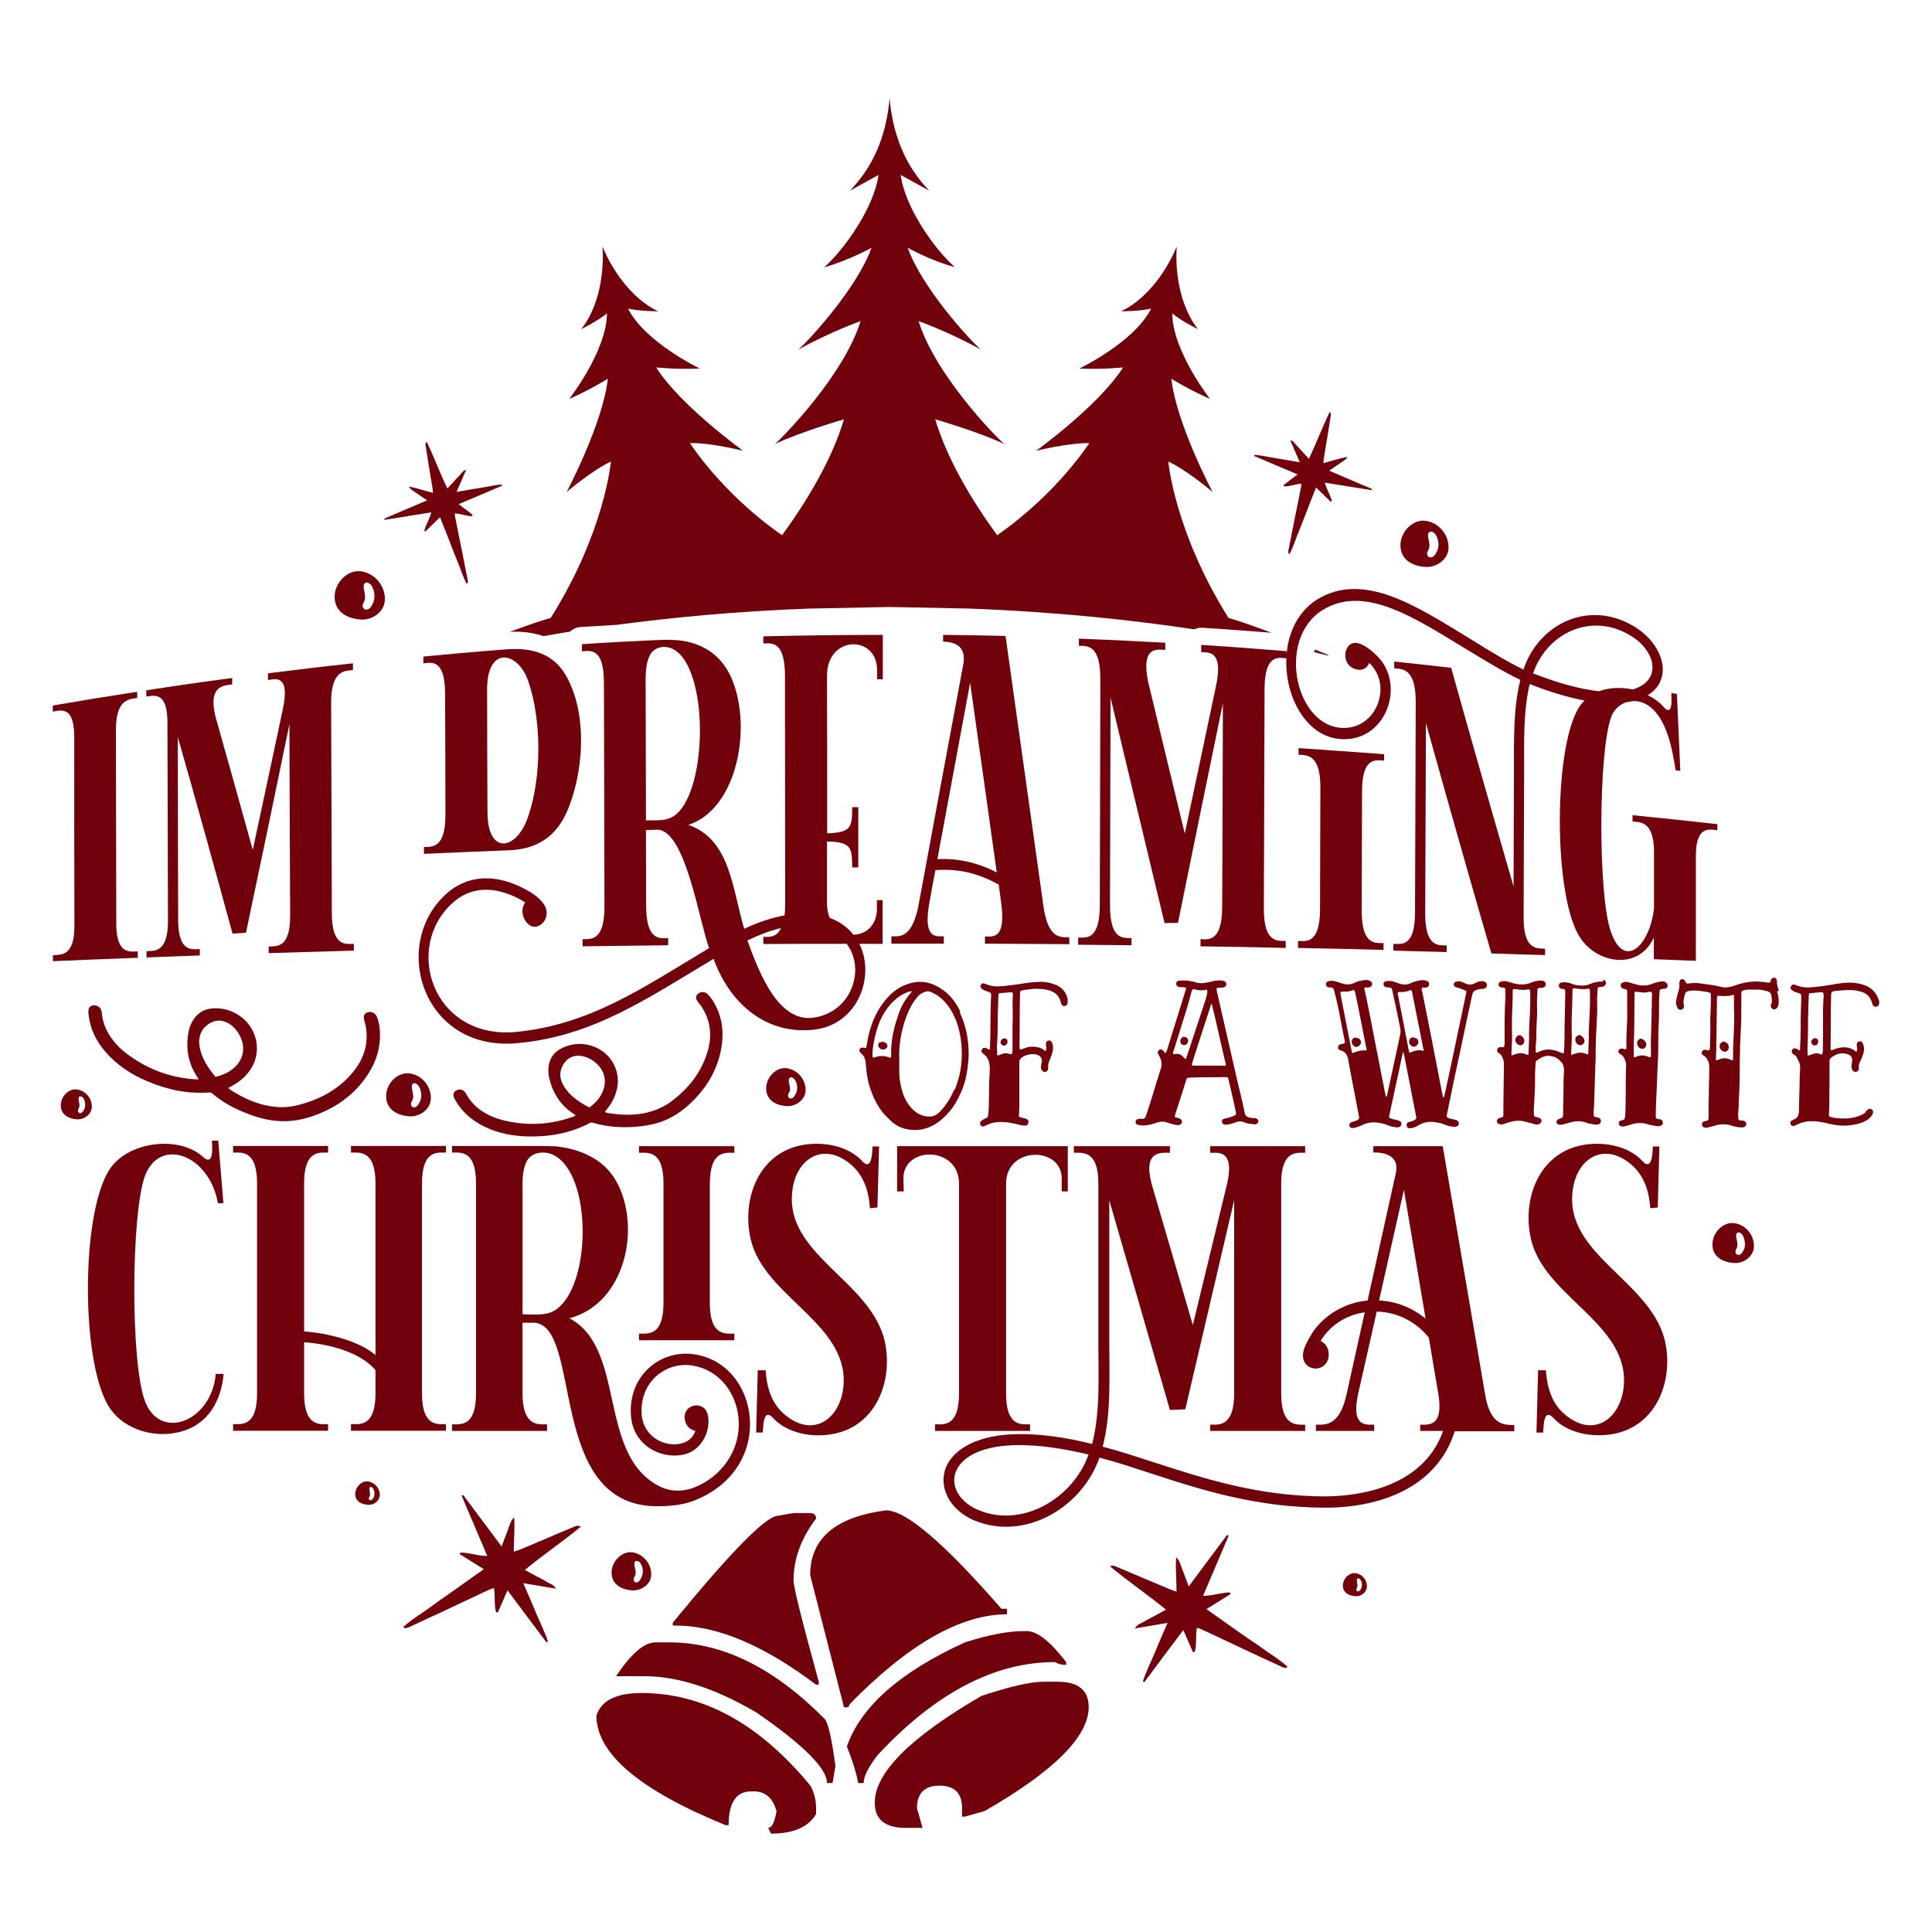 <?xml version="1.0" encoding="utf-8"?>
<!-- Generator: Adobe Illustrator 22.0.0, SVG Export Plug-In . SVG Version: 6.00 Build 0)  -->
<svg version="1.1" id="Layer_1" xmlns="http://www.w3.org/2000/svg" xmlns:xlink="http://www.w3.org/1999/xlink" x="0px" y="0px"
	 viewBox="0 0 1080 1080" style="enable-background:new 0 0 1080 1080;" xml:space="preserve">
<style type="text/css">
	.st0{fill:#71020C;}
</style>
<g>
	<path class="st0" d="M121.8,672.6h3.1l-2.9-35h-3.5c0,2.2,0.7,8.8-1.3,10.4c-0.7,0.4-2,0.4-3.5-1.1c-13.4-12.3-41-8.8-51.5,5.5
		c-17.4,22.9-17.4,113,0,135.9c8.2,11,24.2,15.6,37.7,12.3c15.9-3.7,23.8-17,25.1-32.6h-4.4c-2.2,26.6-31.1,37.9-39.6,15.2
		c-8.1-21.8-7.7-104.4,0-125.8C89.4,635.1,117.2,645.7,121.8,672.6z"/>
	<path class="st0" d="M196.2,796.1v3.7c17.8,0,35.5,0,53.1,0v-3.7c-4.8,0-13.4,1.5-13.4-17.2c0-39.2,0-78.2,0-117.4
		c0-18.7,8.6-17.2,13.4-17.2v-3.7c-17.6,0-35.2,0-53.1,0v3.7c4.8,0,13.7-1.5,13.7,17.2v96c-8.8-7.7-26.4-12.3-39.9-13.2v-82.8
		c0-18.7,8.6-17.2,13.4-17.2v-3.7c-17.6,0-35.5,0-53.1,0v3.7c4.8,0,13.4-1.5,13.4,17.2c0,39.2,0,78.2,0,117.4
		c0,18.7-8.6,17.2-13.4,17.2v3.7c17.6,0,35.5,0,53.1,0v-3.7c-4.8,0-13.4,1.5-13.4-17.2v-28.6c14.3,1.1,31.3,5.5,39.9,15.6v13
		C209.9,797.7,201.1,796.1,196.2,796.1z"/>
	<path class="st0" d="M410.5,644.4v-3.7h-53.3v3.7c5.1,0,13.7-1.5,13.7,17.2v66.7c0,18.7-8.6,17.2-13.7,17.2v3.7h53.3v-3.7
		c-5.1,0-13.7,1.5-13.7-17.2v-66.7C396.9,642.9,405.5,644.4,410.5,644.4z"/>
	<path class="st0" d="M386.8,839.3c48.2-17.8,38.1-78.2,0-82.4c-18.1-2-35.7,12.3-34.1,34.4c1.3,18.3,19.6,25.5,31.9,21.1
		c8.1-3.1,13-13.2,11-21.6c-2-8.4-14.1-5.9-12.8,2.6c0.4,3.1,2.6,5.9,5.9,6.4c-3.7,12.6-28.4,9.5-30-9
		c-1.3-18.3,13.4-29.7,28.2-27.5c28,4.4,37,44.7,9.3,63.9c-11,7.5-20.7,7.5-28.6,3.1c-33.5-18.3-17.6-76.6-49.3-93.4
		c31.5-8.2,40.5-51.5,26-76.9c-7-12.3-20.3-17.8-33.7-19.2c-4.6-0.2-9.3-0.2-13.9-0.2h-44v3.7c4.8,0,13.4-1.5,13.4,17.2V779
		c0,18.7-8.6,17.2-13.4,17.2v3.7h53.1v-3.7c-4.8,0-13.7,1.5-13.7-17.2v-39.6h6.4c27.5,1.5,6.8,102.2,68.5,102.6
		C373.8,842,380.4,841.5,386.8,839.3z M310.8,732.1c-5.5,3.7-12.3,2.6-18.7,2.6v-73.1c0-6.2,1.1-10.1,2.4-12.6
		c2.9-5.3,10.4-5.7,15-3.3C331,656.5,330.8,718.2,310.8,732.1z"/>
	<path class="st0" d="M465.6,801.6c24-4.4,33.3-29.1,29.3-50.2c-6.6-35.5-57.7-49.8-51.8-87c2.6-17.2,17.6-26.2,32.6-13.4
		c6.2,5.3,9.9,13.2,10.6,24.4l4.2-0.4l0.9-34.1h-3.7c0,2.2-0.2,8.4-2.2,9.7c-0.9,0.4-2,0.2-3.5-1.5c-7.7-8.4-21.4-11.2-33.5-9
		c-26.2,4.8-34.8,33.7-28,55.7c9.7,30.8,56.2,46,50.7,81.5c-2.9,17.2-17.6,26.2-32.6,13.4c-6.4-5.3-9.9-13.4-10.6-24.7h-4.4
		l-0.9,34.8h3.7c0.2-2.2,0.2-8.4,2.2-9.7c0.9-0.4,2-0.2,3.5,1.5C439.8,801,453.5,803.9,465.6,801.6z"/>
	<path class="st0" d="M596.9,666v-10.1v-15.2h-95.4v15.2V666h3.7l-0.2-7.3c0-18.3,31.1-18.1,31.1,2.9c0,39.2,0,78.2,0,117.4
		c0,18.7-8.6,17.2-13.4,17.2v3.7c17.6,0,35.5,0,53.1,0v-3.7c-4.8,0-13.4,1.5-13.4-17.2c0-39.2,0-78.2,0-117.4
		c0-20.9,31.1-20.9,31.1-2.9c0,2.9,0,6.8,0,7.3H596.9z"/>
	<path class="st0" d="M830.1,779l-23.6-138.3c-13,0-25.8,0-38.8,0v3.5c7.5,0,14.5,2.4,12.6,11.5L764.5,727
		c-12.1,1.1-23.1,7.3-30.2,17c-1.8,2.9-4.2,6.6-5.3,10.1c-4,12.3,12.1,14.8,13.7,4.4c0.4-3.5-0.9-7.3-4.4-8.8c0-0.4,0.7-1.3,1.3-2.2
		c5.5-7.7,13.9-12.6,23.3-13.9l-10.1,45.6c-4,18.5-12.3,17.2-17.2,17.2v3.5c10.8,0,21.8,0,32.6,0v-3.5c-4.8,0-13,1.3-9-17.2l10.4-46
		c11.5,0.2,22,5.7,29.1,14.5l5.3,31.3c3.1,18.7-5.3,17.4-10.1,17.4v3.5h12.8c-9.7,27.5-39,36.3-65.6,36.6
		c-37.7,0-68.5-10.1-96.5-19.2c-9.7-3.1-18.9-6.2-28.2-8.6c4.8-18.3,3.7-39,3.7-57.7v-80l33.9,117.2l8.6-0.4l27.3-116.9V779
		c0,18.7-8.6,17.4-13.4,17.4v3.5c17.6,0,35.5,0,53.1,0v-3.5c-4.8,0-13.4,1.3-13.4-17.4c0-39,0-78.2,0-117.4
		c0-18.7,8.6-17.2,13.4-17.2v-3.7c-17.6,0-35.5,0-53.1,0v3.7c1.1,0,2.2,0,3.3,0c4.6,0.2,9.5,2.4,6.2,17.2l-19.2,79.1l-23.1-79.1
		c-4.8-18.7,5.5-17.2,10.3-17.2v-3.7c-17.8,0-35.7,0-53.7,0v3.7c4.8,0,13.7-1.5,13.7,17.2v89.9c0,18.3,1.1,37.9-3.5,55.7
		c-20-5.1-52.6-10.1-71.6,1.8c-18.5,11.5-13.2,33,5.9,41c28.6,11.7,60.3-7.7,69.8-35.2c9.3,2.4,18.5,5.5,28,8.6
		c28.4,9.3,59.7,19.4,98.4,19.4c30.4,0,62.3-11.2,72.2-42.7h33.3v-3.5C841.6,796.4,833,797.7,830.1,779z M770.9,727l13.9-61.9
		l12.1,72C789.4,731,780.4,727.4,770.9,727z M547.1,844.2c-14.5-5.9-19.4-21.1-5.1-30.2c17.2-10.6,48.2-5.3,66.5-0.9
		C600.2,836.9,572.2,854.5,547.1,844.2z"/>
	<path class="st0" d="M879.3,664.4c2.6-17.2,17.6-26.2,32.6-13.4c6.2,5.3,9.9,13.2,10.6,24.4l4.2-0.4l0.9-34.1h-3.7
		c0,2.2-0.2,8.4-2.2,9.7c-0.9,0.4-2,0.2-3.5-1.5c-7.7-8.4-21.4-11.2-33.5-9c-26.2,4.8-34.8,33.7-28,55.7c9.7,30.8,56.2,46,50.7,81.5
		c-2.9,17.2-17.6,26.2-32.6,13.4c-6.4-5.3-9.9-13.4-10.6-24.7h-4.4l-0.9,34.8h3.7c0.2-2.2,0.2-8.4,2.2-9.7c0.9-0.4,2-0.2,3.5,1.5
		c7.7,8.4,21.4,11.2,33.5,9c24-4.4,33.3-29.1,29.3-50.2C924.4,716,873.3,701.7,879.3,664.4z"/>
	<path class="st0" d="M493.2,582.3v0.2c-1.6,0-2.3,0.6-2.3,1.7c0,0.6,0.3,1.2,0.8,1.7c0.5,0.5,1.2,0.8,1.9,0.8
		c0.6,0,1.2-0.2,1.7-0.6c0.5-0.4,0.8-0.9,0.8-1.5c-0.1-0.6-0.4-1.2-1-1.6C494.4,582.6,493.8,582.3,493.2,582.3z"/>
	<path class="st0" d="M509.5,631.6c4.8,0.4,9.3-0.7,13.6-3.4c2.3-1.5,4.3-3.2,6.1-5.1c1.8-1.9,3.4-4,4.8-6.2
		c2.6-4.4,4.5-8.8,5.7-13.5c1.1-4.6,1.7-9.3,1.8-13.9c0-4.4-0.4-8.5-1.2-12.3c-0.8-3.8-2.1-7.6-3.8-11.3l0.3-0.5
		c-1.3-2.7-2.9-5.2-4.8-7.5c-1.9-2.3-4.2-4.2-6.9-5.8c-6-3.7-12.2-4.2-18.8-1.6c-2.4,0.9-4.6,2.2-6.5,3.7c-1.9,1.5-3.7,3.3-5.2,5.3
		c-3,3.7-5.2,7.7-6.8,11.8c-1.6,4.2-2.7,8.6-3.3,13.2c-0.2,0.8-0.3,1.2-0.4,1.3c-0.1,0.1-0.5,0.1-1.2-0.1c-1.2-0.2-2,0-2.3,0.8
		c-0.4,0.8-0.2,1.5,0.6,2.2c1.1,0.9,1.8,1.8,2.2,2.9c0.3,1.1,0.6,2.3,0.6,3.5c0.2,2.6,0.5,5.2,1,7.8c0.5,2.6,1.2,5.1,2.2,7.6
		c1.1,3,2.4,5.7,4,8.2c1.6,2.5,3.5,4.8,5.8,6.9C500.4,629.3,504.7,631.2,509.5,631.6z M514.3,555.9c0.8-0.6,1.7-1.1,2.8-1.5
		c1-0.3,2-0.3,3,0c2.5,1,4.6,2.4,6.4,4s3.4,3.6,4.8,5.8c1.6,2.6,2.9,5.3,3.8,8.1c0.9,2.8,1.6,5.7,2,8.7c1.4,9.9,0.3,19.3-3.4,28.2
		l-0.3-0.1c-1.9,4.6-4.5,8.7-8,12.4c-1.5,1.6-3.1,2.4-4.7,2.6c-1.7,0.2-3.4,0-5.2-0.6c-1.8-0.6-3.4-1.6-4.7-2.8
		c-1.4-1.2-2.5-2.7-3.6-4.3c-1.2-1.9-2.1-3.9-2.7-6c-0.7-2.1-1.1-4.2-1.5-6.5c-0.2-1.8-0.3-3.7-0.3-5.6c0-1.9,0-4.2,0-6.9
		c-0.2-3.3,0.1-6.9,0.7-10.8c0.6-3.8,1.6-7.7,3-11.6c0.7-2,1.5-3.9,2.5-5.8c0.9-1.8,2.1-3.6,3.4-5.2
		C512.8,557.2,513.5,556.5,514.3,555.9z M488.9,591.1c-0.5,0.2-0.9,0.1-1-0.1c-0.1-0.2-0.2-0.5-0.2-0.9c0-1.3,0.1-2.6,0.2-3.8
		c0.2-1.2,0.3-2.5,0.6-3.8c0.6-3.3,1.5-6.6,2.6-9.7c1.1-3.1,2.7-6.1,4.7-8.9c1.6-2.3,3.5-4.2,5.6-5.9c2.1-1.7,4.5-3,7.3-3.8
		c0.2-0.1,0.4-0.1,0.7-0.1l0.3,0.3c-0.4,0.5-0.8,0.9-1.2,1.4c-0.4,0.5-0.8,1-1.2,1.5c-2,2.7-3.6,5.6-4.7,8.7
		c-1.1,3.1-2.1,6.3-2.9,9.6c-0.5,2.3-1,4.5-1.2,6.9c-0.3,2.3-0.4,4.7-0.3,7l-0.1,0.1v1c0,0.6-0.3,0.8-0.9,0.6
		c-1.4-0.6-2.8-0.9-4.2-0.9C491.7,590.3,490.3,590.6,488.9,591.1z"/>
	<path class="st0" d="M561.5,580.5l0.1-0.1c-0.6,0-1.2,0.2-1.6,0.7c-0.5,0.5-0.7,1-0.7,1.5c0,0.5,0.2,0.9,0.6,1.3
		c0.4,0.4,0.8,0.6,1.3,0.6c0.5,0,1-0.2,1.4-0.6c0.4-0.4,0.6-1,0.6-1.6C563.2,581.1,562.6,580.5,561.5,580.5z"/>
	<path class="st0" d="M590.1,550.5c-3-1.2-6.2-1.8-9.8-1.6c-2.4,0.1-4.8,0.3-7.1,0.7c-2.3,0.4-4.7,0.7-7,1c-2.6,0.4-5.3,0.6-7.9,0.8
		c-2.6,0.1-5.2-0.4-7.8-1.5c-0.5-0.2-1-0.3-1.4-0.1c-0.4,0.2-0.7,0.5-0.8,0.9c-0.4,0.9-0.1,1.7,0.8,2.2c0.5,0.3,0.9,0.6,1.4,0.8
		c0.5,0.2,1,0.4,1.5,0.5c1,0.4,1.6,0.7,1.8,0.9c0.2,0.2,0.3,0.9,0.2,2.1c-0.1,2.1-0.2,4.2-0.2,6.3c-0.1,2.1-0.1,4.2-0.1,6.3
		c0,5.3-0.1,10.5-0.3,15.7c0,0.2,0,0.3,0,0.6c0,0.2-0.1,0.4-0.2,0.6c-0.4,0.1-0.7,0-0.9-0.2c-0.2-0.2-0.5-0.4-0.8-0.5
		c-1.2-0.5-2.1-0.3-2.6,0.6c-0.5,0.9-0.3,1.7,0.7,2.4c1.4,1,2.4,2.2,2.9,3.6c0.5,1.4,0.8,2.9,0.8,4.5c0,1.6-0.1,3.3-0.2,4.9
		c-0.1,1.6-0.2,3.3-0.2,4.9c0,2.6,0,5.3-0.1,7.9c0,2.6-0.1,5.2-0.3,7.9c-0.1,0.6-0.2,1.1-0.3,1.5c-0.2,0.4-0.5,0.7-1.2,0.9
		c-0.9,0.4-1.7,0.9-2.3,1.4c-0.9,0.7-1.1,1.5-0.6,2.4c0.5,0.8,1.2,1,2.2,0.6l0.7-0.3c2-1.1,4.1-1.7,6.2-1.9s4.3-0.1,6.6,0.2
		c1.1,0.2,2.2,0.4,3.3,0.6c1.1,0.3,2.2,0.5,3.3,0.8c0.7,0.2,1.5,0.3,2.3,0.3c1.3,0.2,2.1-0.5,2.2-1.9c0.1-1-0.5-1.7-1.6-2l-2.8-0.7
		c-0.8-0.1-1.1-0.5-0.9-1.4c0.2-2.1,0.2-4.2,0.2-6.3c0-2.1,0-4.2,0-6.3v-16.4c0-0.4,0-0.8,0.1-1.2c0-0.4,0.2-0.8,0.6-1.2
		c0.5-0.5,1.1-1,1.9-1.4c0.8-0.4,1.7-0.7,2.6-0.9c0.9-0.2,1.9-0.3,2.8-0.2c0.9,0,1.7,0.2,2.4,0.5c1.6,0.7,2.4,1.9,2.2,3.7
		c-0.1,0.4-0.2,0.7-0.2,1c-0.1,0.3-0.2,0.7-0.2,1c-0.1,0.5-0.1,0.9-0.1,1.4c0,0.5,0.2,0.9,0.5,1.3c0.4,0.6,0.9,1,1.6,1
		c0.7,0,1.2-0.3,1.6-0.9c0.4-0.5,0.5-1,0.3-1.6c-0.1-1.2,0.2-2.6,0.8-4c0.4-0.9,0.7-1.7,1-2.5c0.3-0.8,0.5-1.7,0.7-2.5
		c0.4-1.6,0.3-3.1-0.1-4.4c-0.5-1.3-1.2-1.9-2.2-1.6c-1.1,0.2-1.6,1.1-1.4,2.6c0,0.2,0,0.3,0.1,0.5c0,0.2,0.1,0.4,0.1,0.5
		c0,0.4,0,0.8,0,1.1s-0.2,0.8-0.6,1.2c-1.1-1-2.2-1.7-3.4-2c-1.2-0.3-2.5-0.5-3.8-0.5c-1.1,0-2.1,0.1-3,0.4c-0.9,0.3-1.9,0.6-2.8,1
		c-0.6,0.2-1,0.3-1.1,0.2c-0.1-0.1-0.2-0.5-0.3-1.1V585c0.1-5,0.1-9.9,0.1-14.9s0.1-9.9,0.2-14.9c0-0.6,0.1-1,0.3-1.2
		c0.2-0.2,0.6-0.3,1-0.4c0.9-0.2,1.7-0.3,2.6-0.4s1.8-0.2,2.6-0.3c1.6-0.2,3.1-0.2,4.7-0.1c1.6,0.1,3.2,0.3,4.7,0.7
		c1.8,0.5,3.3,1.2,4.4,2.3c1.2,1,2,2.5,2.4,4.3c0.5,1.9,1.3,2.6,2.6,2.2c1.2-0.4,1.6-1.5,1.2-3.3l0.2-0.1
		C596.2,554.8,593.8,552,590.1,550.5z M566.2,556.3v0.1c-0.2,2.6-0.2,5.3-0.1,8c0.1,2.7,0,5.8-0.1,9.2v12.4v1.4
		c-0.1,1-0.2,1.6-0.4,1.8c-0.2,0.2-0.8,0.1-1.8-0.2c-1-0.3-2.1-0.3-3.5,0.1l-1.7,0.7c-0.5,0.2-0.9,0.2-1,0.1c-0.2-0.1-0.2-0.4-0.2-1
		c0-0.9,0-1.9-0.1-2.8c0-0.9,0-1.9,0.1-2.8c0.2-2.8,0.3-5.6,0.3-8.5c0-2.8,0-5.7,0.1-8.5l0.3-9.4c0-0.8,0.1-1.3,0.3-1.5
		c0.2-0.2,0.6-0.3,1.3-0.3c0.8,0,1.7-0.1,2.6-0.2c0.9-0.1,1.7-0.2,2.6-0.2c0.6,0,1,0.1,1.2,0.3C566.2,555.3,566.3,555.7,566.2,556.3
		z"/>
	<path class="st0" d="M700.1,625c-0.5,0-1-0.1-1.6-0.3c-1.5-0.2-2.4-1.1-2.7-2.6c-0.6-3-1.3-6.1-2-9.1c-0.7-3-1.5-6.1-2.2-9.1
		l-11.2-49c-0.3-1.3-0.4-2.1-0.3-2.4c0.1-0.3,1-0.4,2.6-0.4c1.9,0,2.8-0.7,2.8-2c0-1.2-0.9-1.8-2.8-2c-1.1-0.1-2.2,0-3.2,0.1
		c-1.1,0.2-2.1,0.4-3.2,0.7c-1.5,0.4-2.9,0.6-4.4,0.7c-1.4,0.1-2.9-0.2-4.4-0.7c-0.4-0.2-0.8-0.3-1.2-0.3c-0.4,0-0.8-0.1-1.2-0.2
		c-1-0.2-2-0.3-3-0.3c-1,0-2,0-3,0.1c-1.1,0.2-1.6,0.7-1.6,1.6c0,1,0.5,1.6,1.5,1.9c0.3,0.1,0.6,0.1,0.9,0.1c0.3,0,0.7,0,1,0
		c1.2,0.1,1.8,0.2,2,0.4c0.2,0.2,0,0.8-0.3,1.9l-10.1,32.5c-0.2,0.4-0.3,0.8-0.4,1.1c-0.1,0.3-0.4,0.7-0.8,1.1
		c-0.2-0.2-0.3-0.3-0.3-0.5c0-0.2-0.1-0.3-0.3-0.5l-0.7-0.7c-0.9-0.6-1.6-0.6-2.2,0c-0.7,0.6-0.8,1.4-0.3,2.3
		c0.1,0.2,0.2,0.3,0.2,0.3c0.1,0.1,0.2,0.2,0.2,0.3c0.6,1.1,1.1,2.2,1.3,3.4c0.3,1.2,0.2,2.4-0.2,3.7c-1.4,4.4-2.8,8.8-4.1,13.2
		c-1.3,4.4-2.7,8.7-4.2,13.2l-0.3,0.7c-0.2,0.8-0.8,1.2-1.6,1.2c-0.4,0-0.8,0-1.2,0c-0.4,0-0.8,0-1.2,0.1c-1.1,0.2-1.6,0.7-1.6,1.6
		c0,1,0.5,1.6,1.5,1.7c0.6,0.2,1.3,0.3,1.9,0.3c0.7,0.1,1.3,0.1,1.9,0c2.2-0.2,4.2-0.7,6.2-1.4c2.2-0.9,4.3-0.9,6.4-0.1
		c0.6,0.2,1.3,0.4,2,0.6c0.7,0.2,1.4,0.3,2,0.5c0.9,0.2,1.7,0.3,2.4,0.2c0.9-0.2,1.5-0.7,1.6-1.6c0.1-0.9-0.3-1.6-1.3-2
		c-0.2-0.2-0.5-0.2-0.8-0.3c-0.3,0-0.5-0.1-0.8-0.2c-0.6-0.2-1-0.3-1-0.4c-0.1-0.1,0-0.5,0.1-1.1c0.2-0.8,0.3-1.4,0.5-1.7l5.6-17.5
		c0.2-0.8,0.4-1.2,0.6-1.4c0.2-0.2,0.7-0.3,1.6-0.3c3.3-0.2,6.5-0.2,9.6-0.2c3.1,0,6.4,0,9.6-0.1c1.1,0,1.7,0.1,1.9,0.2
		c0.2,0.2,0.4,0.8,0.6,1.9c0.7,2.9,1.4,5.7,2,8.6c0.7,2.8,1.3,5.7,1.9,8.6c0.2,0.9,0.2,1.4,0.1,1.6c-0.1,0.2-0.5,0.5-1.4,0.9
		c-0.8,0.3-1.6,0.6-2.3,0.8c-0.8,0.2-1.6,0.4-2.4,0.6c-1.3,0.2-1.9,0.8-1.7,1.9c0.2,1,0.9,1.5,2.1,1.5c0.4,0,1-0.1,1.7-0.2
		c0.6-0.2,1.2-0.3,1.9-0.5c0.6-0.2,1.2-0.4,1.9-0.6c1.6-0.7,3.3-0.7,4.9,0c0.9,0.4,1.8,0.6,2.7,0.8c0.9,0.1,1.9,0.2,2.8,0.3
		c0.9,0.2,1.6-0.2,2.1-1c0.3-0.5,0.3-1,0-1.6c-0.4-0.4-1-0.8-1.8-0.9C701.2,625.1,700.6,625,700.1,625z M663.5,590.4h-0.1
		c-0.1,0.2-0.1,0.5-0.2,0.8c0,0.3-0.2,0.5-0.5,0.8c-0.5-0.4-1-0.8-1.4-1.3c-0.4-0.5-0.9-0.9-1.5-1.2c-0.6-0.3-1.3-0.4-1.9-0.4
		c-0.7,0-1.3,0.1-2,0.3c-0.2-0.5-0.2-1-0.1-1.3c0.1-0.3,0.2-0.7,0.4-1.1l7.3-23.4c0.5-1.6,0.9-3.1,1.3-4.5c0.4-1.5,0.8-3,1.2-4.5
		c0.2-0.9,0.5-1.4,0.8-1.5c0.3-0.2,0.8-0.1,1.7,0.1c1.9,0.5,3.6,0.5,5.2,0.2c0.6-0.2,1-0.2,1.1,0c0.1,0.2,0.1,0.5,0.1,1.2
		c-0.1,0.8-0.2,1.5-0.4,2.2c-0.2,0.7-0.4,1.4-0.6,2.1L663.5,590.4z M685.1,595.6c-0.2,0.2-0.5,0.2-1.2,0.2v-0.1h-16.4
		c-0.7,0-1.1-0.1-1.2-0.3c-0.1-0.2-0.1-0.6,0.2-1.3c0.5-1.6,0.9-3.1,1.4-4.5c0.5-1.4,0.9-2.9,1.4-4.4l7.3-22.4
		c0.1-0.2,0.1-0.5,0.2-0.8c0-0.3,0.3-0.5,0.6-0.8c0.3,1.3,0.6,2.6,0.9,3.8c0.3,1.2,0.6,2.5,0.9,3.7l5.6,24.5l0.3,1.1
		C685.3,595.1,685.3,595.5,685.1,595.6z"/>
	<path class="st0" d="M703.5,625.8c0,0.1,0,0.1,0,0.2c0.1,0.1,0.1,0.1,0.2,0.2L703.5,625.8z"/>
	<path class="st0" d="M662.1,579.7l0.1-0.1c-0.6-0.1-1.2,0.1-1.6,0.6c-0.5,0.5-0.7,1-0.8,1.6c-0.1,0.6,0.1,1.1,0.4,1.6
		c0.3,0.4,0.8,0.7,1.5,0.8c0.6,0.1,1.2-0.1,1.7-0.6c0.5-0.5,0.8-1.1,0.8-1.7c0-0.6-0.2-1.1-0.5-1.5
		C663.2,579.9,662.7,579.7,662.1,579.7z"/>
	<path class="st0" d="M812.7,604.2c1.7-7.9,3.4-15.7,5-23.4c1.6-7.8,3.3-15.6,5-23.4c0.2-0.9,0.3-1.5,0.5-2c0.2-0.5,0.3-0.8,0.6-1.1
		c0.2-0.3,0.6-0.5,1-0.7c0.5-0.2,1.1-0.4,1.9-0.6c0.2-0.1,0.5-0.1,0.8-0.1s0.5,0,0.8-0.1c0.5,0,0.8,0,1-0.1c1.2-0.2,1.9-0.9,1.9-2
		c0-1.2-0.7-1.9-2.1-2.1l0.9-0.1h-1c-0.9-0.1-1.6,0-2.3,0.2c-0.7,0.2-1.4,0.5-2.1,0.9c-1.9,1-3.7,1-5.6,0.1
		c-0.3-0.2-0.6-0.3-0.9-0.4c-0.3-0.1-0.7-0.3-1-0.4c-0.4-0.2-0.8-0.3-1.2-0.3c-0.4-0.1-0.8-0.1-1.2,0c-1.3,0.2-2,0.7-2,1.7
		c0,0.9,0.6,1.5,1.7,1.7c0.6,0.2,1.2,0.3,1.7,0.5c0.5,0.2,1,0.4,1.6,0.6c0.7,0.3,1.2,0.5,1.5,0.7c0.3,0.2,0.5,0.3,0.5,0.5
		c0,0.2,0,0.5-0.1,0.8c-0.1,0.3-0.2,0.8-0.3,1.5c-1.9,9.3-3.9,18.5-5.8,27.6c-1.9,9.2-3.9,18.4-5.9,27.6c-0.1,0.3-0.1,0.6-0.2,0.9
		c0,0.3-0.3,0.6-0.6,0.9c-0.2-0.4-0.3-0.7-0.3-1c0-0.3-0.1-0.6-0.2-0.9l-7-36l-4.2-21c-0.1-0.4-0.2-0.7-0.3-1
		c-0.2-0.3-0.2-0.7,0-1.1c0.2-0.5,0.5-0.7,0.9-0.6c0.4,0.2,0.8,0.2,1.2,0.1c1.2-0.2,1.8-0.7,2-1.7c0.2-0.9-0.2-1.6-1.2-2
		c-0.7-0.3-1.6-0.5-2.7-0.5c-2.2,0.2-4.2,0.7-5.9,1.5c-2.3,1.2-4.8,1.3-7.5,0.2l-3.1-1c-1.1-0.3-2.3-0.3-3.7-0.1
		c-0.9,0.2-1.4,0.7-1.4,1.6c0,0.9,0.5,1.5,1.4,1.7c0.5,0.2,0.8,0.2,1.1,0.2c1.1-0.1,1.8,0.1,2,0.6c0.3,0.5,0.5,1.1,0.6,2
		c1.5,6.7,2.9,13.3,4.2,19.9c0.3,1.3,0.3,2.8-0.1,4.4l-7,32.5c-0.1,0.3-0.1,0.6-0.2,0.9c0,0.3-0.2,0.6-0.5,0.9
		c-0.2-0.4-0.4-0.7-0.4-1c0-0.3-0.1-0.7-0.2-1c-1.4-7.1-2.8-14.1-4.1-21c-1.4-6.9-2.7-13.9-4.1-21c-0.5-2.5-1-5-1.5-7.5
		c-0.5-2.5-1-5-1.6-7.5c-0.1-0.3-0.2-0.6-0.3-0.9c-0.1-0.3-0.1-0.6,0.1-0.9c0.2-0.5,0.5-0.6,0.9-0.5c0.3,0.2,0.7,0.2,1.1,0.1h0.3
		c1-0.2,1.6-0.7,1.9-1.5c0.2-0.9-0.2-1.7-1.2-2.2c-0.6-0.3-1.3-0.5-1.9-0.5c-0.7,0-1.3,0-1.9,0.2c-0.9,0.2-1.7,0.3-2.5,0.5
		c-0.8,0.2-1.6,0.5-2.3,0.9c-1.2,0.6-2.5,0.9-3.7,0.9c-1.2,0-2.4-0.2-3.7-0.7l-3.2-1c-1-0.3-2.2-0.4-3.5-0.2
		c-1.2,0.2-1.9,0.7-1.9,1.7c0,1,0.6,1.6,1.7,1.9h0.3c1.1-0.1,1.8,0.1,2.1,0.6c0.3,0.5,0.6,1.2,0.8,2.2c1.1,4.4,2.1,8.8,2.9,13.2
		s1.7,8.8,2.6,13.2c0.2,1.1,0.2,1.7,0.1,1.9c-0.1,0.2-0.7,0.3-1.7,0.5c-1.2,0.2-1.8,0.7-2,1.6c-0.2,1,0.3,1.6,1.3,1.9
		c1.4,0.4,2.4,1,3.1,2c0.7,0.9,1.1,2.1,1.3,3.4l1.4,7.7l4.5,23.4c0.2,0.9,0.2,1.6,0,1.9c-0.2,0.3-0.7,0.7-1.6,1
		c-0.4,0.2-0.8,0.3-1.2,0.4c-0.4,0.1-0.8,0.3-1.2,0.4c-1,0.4-1.4,1-1.3,1.9c0.2,0.9,0.7,1.4,1.7,1.4c0.3,0,0.8-0.1,1.4-0.2
		c0.6-0.2,1.2-0.3,1.7-0.5s1-0.4,1.6-0.6c0.6-0.3,1.2-0.6,1.9-0.9c0.6-0.3,1.3-0.5,2-0.6c1.7-0.4,3.4-0.5,5-0.3
		c1.6,0.2,3.3,0.5,4.9,1c0.9,0.3,1.7,0.6,2.4,0.9c0.8,0.3,1.6,0.5,2.5,0.6c0.4,0.1,0.8,0.1,1.2,0.2c0.4,0,0.8,0,1.2-0.1
		c0.9-0.2,1.5-0.7,1.6-1.6c0.2-0.9-0.3-1.6-1.3-2c-0.4-0.2-1-0.3-1.7-0.5c-0.5-0.1-1-0.2-1.5-0.3c-0.5-0.2-0.9-0.3-1.4-0.5
		c-0.9-0.2-1.2-0.7-0.9-1.5c0.1-0.2,0.1-0.3,0.1-0.5c0-0.2,0-0.4,0.1-0.5l5.6-25.9c0.3-1.4,0.6-2.8,0.9-4.3c0.3-1.4,0.6-2.9,1-4.5
		c0.3,0.4,0.5,0.8,0.5,1.1c0,0.3,0.1,0.7,0.2,1l6.6,33.9c0.2,0.7,0.2,1.2,0,1.4c-0.2,0.2-0.5,0.5-1.2,0.9c-0.4,0.2-0.8,0.4-1.3,0.5
		c-0.5,0.1-0.9,0.3-1.4,0.4c-1,0.2-1.5,0.9-1.4,1.9c0.2,1.1,0.8,1.6,2,1.6c0.3,0,0.8-0.1,1.4-0.2c0.6-0.2,1.2-0.4,1.7-0.6
		c0.5-0.3,1-0.6,1.6-0.9c0.6-0.3,1.2-0.6,1.8-0.9c0.6-0.3,1.2-0.5,1.8-0.6c1.7-0.4,3.4-0.5,5-0.3c1.6,0.2,3.2,0.5,4.8,1
		c0.9,0.3,1.7,0.6,2.4,0.9c0.8,0.3,1.6,0.5,2.5,0.6c0.4,0.1,0.8,0.1,1.2,0.2c0.4,0,0.8,0,1.2-0.1c1.2-0.2,1.8-0.7,1.8-1.7
		c0-0.9-0.5-1.6-1.4-2l-1.4-0.3c-0.4-0.2-0.8-0.3-1.2-0.3c-0.4,0-0.8-0.1-1.2-0.3c-0.9-0.3-1.3-0.6-1.5-0.8
		c-0.1-0.2-0.1-0.8,0.1-1.7L812.7,604.2z M760,587.4c-1.3,0.3-2.5,0.7-3.8,1.3c-0.3-0.2-0.5-0.5-0.5-0.8c0-0.3-0.1-0.5-0.2-0.8
		l-5.9-30.1c-0.2-1.1-0.3-1.8-0.3-2.2c0-0.4,0.8-0.5,2.5-0.5c1.2,0.1,2.6-0.1,4-0.6c0.6-0.2,1-0.3,1.2-0.2c0.2,0.1,0.3,0.5,0.5,1.1
		l1.4,6.6l4.9,24.8c0.1,0.2,0.1,0.3,0.2,0.5c0,0.2,0,0.4-0.2,0.7C762.3,587.2,761.1,587.2,760,587.4z M792,587.2
		c-1.3,0.2-2.5,0.7-3.8,1.3c-0.3-0.2-0.5-0.4-0.5-0.6c0-0.3-0.1-0.5-0.2-0.8l-5.9-30.4l-0.3-1c-0.1-0.8,0.3-1.2,1-1.2
		c1,0.1,2,0.1,3-0.1c1-0.1,1.9-0.4,2.9-0.8c0.5-0.2,0.8-0.1,0.9,0.2c0.2,0.3,0.3,0.6,0.3,1l1.4,7l4.9,24.8c0.1,0.2,0.1,0.3,0.2,0.5
		c0,0.1-0.1,0.2-0.1,0.4C794.5,587.1,793.2,587,792,587.2z"/>
	<path class="st0" d="M757.8,580.1l-0.1-0.1c-0.6,0-1.1,0.2-1.5,0.7c-0.4,0.5-0.6,1-0.6,1.6c0,0.8,0.3,1.5,0.8,2
		c0.5,0.6,1.2,0.9,1.9,0.9c0.6,0,1.2-0.3,1.7-0.8c0.5-0.5,0.8-1.1,0.8-1.8c0-0.7-0.3-1.3-0.8-1.8
		C759.3,580.4,758.6,580.1,757.8,580.1z"/>
	<path class="st0" d="M790,580l-0.2-0.1c-0.6,0-1.1,0.2-1.5,0.7c-0.4,0.5-0.6,1-0.6,1.6c0,0.8,0.3,1.5,0.8,2
		c0.5,0.6,1.2,0.9,1.9,0.9c0.6,0,1.2-0.3,1.7-0.8c0.5-0.5,0.8-1.1,0.8-1.8c0-0.7-0.3-1.3-0.8-1.8C791.4,580.3,790.8,580,790,580z"/>
	<path class="st0" d="M858.2,628.5c0.8,0.2,1.5,0.1,2.1-0.1c0.9-0.4,1.4-1,1.4-1.9c0-0.9-0.6-1.5-1.8-1.8c-1.2-0.2-2-0.5-2.2-0.7
		c-0.2-0.2-0.3-1-0.3-2.2v-1.4c0.2-3,0.3-6.1,0.5-9.1c0.2-3,0.2-6.1,0.2-9.1c0-1.3,0-2.6,0.1-3.8c0-1.2,0.1-2.5,0.2-3.8
		c0-0.3,0-0.6,0.1-0.9c0-0.3,0.2-0.5,0.5-0.8c1.2-0.9,2.5-1.7,3.8-2.2c1.3-0.5,2.8-0.7,4.4-0.3c1.2,0.2,2.2,0.5,3.1,1.1
		s1.7,1.3,2.5,2.2c0.6,0.7,1,1.4,1.2,2.2c0.2,0.8,0.3,1.6,0.3,2.4c-0.2,3.6-0.3,7.1-0.3,10.7c0,3.5-0.1,7.1-0.2,10.7v3.1
		c0,0.9-0.1,1.5-0.2,1.7c-0.2,0.2-0.7,0.4-1.5,0.8c-0.5,0.2-0.8,0.3-0.9,0.3c-0.8,0.4-1.1,1-1.1,1.7c0.1,0.8,0.6,1.2,1.5,1.4
		c0.7,0.1,1.5,0,2.4-0.2l2.5-0.7c1.7-0.5,3.4-0.9,5.1-1c1.7-0.1,3.4,0.1,5.1,0.8c0.8,0.3,1.6,0.5,2.3,0.6c0.8,0.1,1.6,0.3,2.4,0.4
		c0.9,0.2,1.7,0.1,2.5-0.2c0.8-0.4,1.1-1,1-1.9c-0.1-0.9-0.6-1.5-1.5-1.8c-0.2-0.1-0.6-0.1-1-0.1c-0.6-0.2-1-0.3-1.2-0.5
		c-0.2-0.2-0.3-0.6-0.3-1.3c-0.1-0.9-0.1-1.7,0-2.4c0.1-0.8,0.2-1.6,0.2-2.4l0.7-21.7c0.2-2.8,0.2-5.6,0.2-8.4
		c0-2.8,0.1-5.6,0.2-8.4c0.2-3.5,0.3-6.9,0.5-10.3c0.2-3.4,0.2-6.8,0.1-10.3c0-0.9,0-1.7,0.1-2.6c0-0.9,0.1-1.8,0.1-2.6
		s0.1-1.4,0.3-1.6c0.2-0.2,0.7-0.3,1.5-0.4c0.5,0,0.8,0,1-0.1c1.1-0.2,1.7-0.9,1.9-1.9c0.2-1-0.4-1.7-1.6-2.1v1.3
		c-0.7-0.2-1.5-0.3-2.5-0.1c-0.7,0.2-1.4,0.3-2.1,0.4c-0.7,0.1-1.4,0.3-2,0.6c-1.3,0.6-2.6,1-3.9,1.1c-1.3,0.1-2.6,0-3.9-0.1
		c-1-0.2-2-0.4-2.9-0.8c-0.9-0.4-1.9-0.6-2.9-0.8c-0.5-0.1-1.1-0.1-1.6-0.1c-0.5,0-1,0.1-1.6,0.2c-0.9,0.2-1.3,0.8-1.3,1.7
		c0,0.9,0.5,1.5,1.4,1.7c0.2,0.1,0.6,0.1,1,0.1c0.8,0.1,1.2,0.5,1.2,1.3v1.4l-0.3,14.7c-0.1,2.2-0.1,4.3-0.1,6.5
		c0,2.1,0,4.3-0.1,6.5c0,0.9,0,1.7-0.1,2.5c0,0.8-0.1,1.6-0.2,2.4c0,0.8-0.3,1-1,0.6c-0.3-0.2-0.6-0.3-0.8-0.3
		c-2.1-1-4.2-1.6-6.3-1.7c-2.1-0.1-4.2,0.4-6.3,1.5c-0.2,0.1-0.3,0.2-0.5,0.2c-0.2,0.1-0.4,0-0.6-0.1c-0.2-0.2-0.3-0.5-0.3-0.8
		c0-0.3,0.1-0.5,0.1-0.8c-0.1-1.1-0.1-2.1,0.1-3.2c0.1-1,0.2-2.1,0.2-3.1c0-3.5,0.1-6.9,0.3-10.3c0.2-3.3,0.2-6.8,0.1-10.3
		c0-0.9,0-1.9,0.1-2.8c0-0.9,0.1-1.9,0.1-2.8c0-0.9,0.1-1.4,0.3-1.6c0.2-0.2,0.7-0.3,1.6-0.4h0.7c1.4-0.2,2.1-0.9,2.1-2
		c0-1.1-0.6-1.7-1.9-2c-0.6-0.1-1.2-0.1-1.7,0c-0.6,0.1-1.2,0.2-1.9,0.2c-0.6,0.1-1.2,0.3-1.9,0.6c-2,0.9-4.1,1.4-6.1,1.3
		c-2.1,0-4.1-0.4-6.1-1.1c-0.7-0.2-1.4-0.4-2.2-0.6c-0.7-0.2-1.5-0.2-2.3-0.1c-1.6,0.2-2.3,0.8-2.3,1.9c0,0.9,0.7,1.5,2.2,1.7h0.7
		c0.6,0.2,0.9,0.5,0.9,1v1.4c0.1,1.9,0.1,3.9-0.1,5.8c-0.1,1.9-0.2,3.8-0.2,5.8c-0.1,2.7-0.1,5.4-0.1,8c0,2.6,0,5.3,0,8
		c0,0.4,0,0.7,0,1.1c0,0.3,0,0.7-0.1,1c-0.1,0.6-0.2,1-0.3,1.1c-0.2,0.1-0.5,0.1-1.2,0.1c-1.4-0.2-2.2,0.2-2.5,1.2
		c-0.3,0.9,0,1.7,1,2.2c0.5,0.3,1,0.7,1.2,1.1c0.3,0.4,0.5,0.9,0.8,1.5c0.3,0.6,0.5,1.3,0.6,1.9c0.1,0.7,0.1,1.3,0.1,2l-0.3,23.1
		v4.2c0,0.9-0.1,1.4-0.2,1.6c-0.1,0.2-0.6,0.4-1.5,0.6c-0.5,0.2-0.8,0.3-1.1,0.5c-0.6,0.4-0.9,0.9-0.8,1.6c0.1,0.8,0.5,1.3,1.4,1.5
		c0.7,0.2,1.5,0.2,2.5-0.1l2.1-0.7c1.8-0.6,3.6-1,5.4-1.1c1.8-0.1,3.7,0.2,5.5,0.8c0.8,0.2,1.5,0.4,2.3,0.5
		C856.7,628.2,857.4,628.4,858.2,628.5z M878.4,586.7c0.2-3.5,0.3-7,0.2-10.5c-0.1-3.5,0-7,0.1-10.5c0.1-2,0.2-4,0.2-5.9
		c0.1-1.9,0.1-3.9,0.1-5.9c0-0.8,0.1-1.2,0.2-1.3c0.2-0.1,0.6-0.1,1.3-0.1c1.1,0.2,2.2,0.3,3.4,0.4c1.1,0.1,2.3,0.1,3.5-0.2
		c0.9-0.2,1.4,0.2,1.4,1.3v1.4c0.1,3.8,0,7.6-0.2,11.4c-0.2,3.8-0.4,7.6-0.5,11.4l0.1,0.5l-0.3,9.4c0,0.8-0.1,1.2-0.2,1.3
		c-0.2,0.1-0.5,0-1.2-0.3c-1.3-0.6-2.7-0.8-4-0.6c-1.3,0.2-2.7,0.6-4,1.3c-0.2-0.6-0.2-1.2-0.2-1.6
		C878.3,587.6,878.3,587.1,878.4,586.7z M855.2,567.1c-0.2,3.8-0.4,7.6-0.5,11.4l0.1,0.5l-0.3,9.4c0,0.8-0.1,1.2-0.2,1.3
		c-0.2,0.1-0.5,0-1.2-0.3c-1.3-0.6-2.7-0.8-4-0.6c-1.3,0.2-2.7,0.6-4,1.3c-0.2-0.6-0.2-1.2-0.2-1.6c0-0.5,0-0.9,0.1-1.4
		c0.2-3.5,0.3-7,0.2-10.5c-0.1-3.5,0-7,0.1-10.5c0.1-2,0.2-4,0.2-5.9c0.1-1.9,0.1-3.9,0.1-5.9c0-0.8,0.1-1.2,0.2-1.3
		c0.2-0.1,0.6-0.1,1.3-0.1c1.1,0.2,2.2,0.3,3.4,0.4c1.1,0.1,2.3,0.1,3.5-0.2c0.9-0.2,1.4,0.2,1.4,1.3v1.4
		C855.5,559.6,855.4,563.4,855.2,567.1z"/>
	<path class="st0" d="M882.7,584.1c1.1,0.4,1.9,0.1,2.6-0.9c0.8-1.2,0.6-2.3-0.6-3.5l-0.1-0.2c-0.4-0.3-0.8-0.6-1.1-0.8
		c-0.3-0.2-0.8-0.2-1.3,0.1c-1.1,0.4-1.6,1.2-1.6,2.4c0,0.6,0.2,1.2,0.6,1.8C881.5,583.6,882.1,583.9,882.7,584.1z"/>
	<path class="st0" d="M848.1,579.2h0.1c-0.6,0.5-1,1.1-1.1,1.8c-0.1,0.7,0.1,1.4,0.6,2c0.2,0.4,0.5,0.7,0.9,0.9
		c0.8,0.5,1.6,0.6,2.3,0.1c0.8-0.5,1.2-1.1,1.2-2c0-0.8-0.2-1.5-0.7-2.1C850.3,578.6,849.1,578.3,848.1,579.2z"/>
	<path class="st0" d="M917.7,580.7h-0.2c-0.5-0.1-0.9,0-1.3,0.3c-0.4,0.3-0.7,0.7-0.9,1.2c-0.2,0.7-0.2,1.4,0.1,2.1
		c0.3,0.7,0.7,1.2,1.3,1.6c0.9,0.5,1.7,0.6,2.4,0.1c0.8-0.5,1.2-1.2,1.2-2.1c0-0.7-0.3-1.4-0.8-2
		C918.9,581.3,918.3,580.9,917.7,580.7z"/>
	<path class="st0" d="M931,549c-0.4-0.2-0.8-0.4-1.3-0.4c-0.5,0-0.9,0-1.4,0.1c-0.9,0.2-1.7,0.3-2.4,0.5c-0.7,0.2-1.5,0.4-2.3,0.8
		c-1.5,0.6-3.2,0.9-5,0.9c-1.1,0-2.2-0.1-3.2-0.4c-1.1-0.2-2.1-0.5-3.2-0.9c-0.7-0.2-1.4-0.4-2.1-0.6c-0.7-0.2-1.4-0.2-2.2,0
		c-1.3,0.2-1.9,0.9-1.9,1.9s0.6,1.6,1.8,1.9c0.9,0.2,1.5,0.4,1.6,0.6c0.2,0.2,0.2,0.8,0.2,1.8v9.1c0.1,3.5,0,6.9-0.2,10.3
		c-0.2,3.4-0.3,6.8-0.2,10.3c0,0.9-0.1,1.5-0.2,1.6c-0.2,0.1-0.7,0.1-1.5-0.2c-1.2-0.3-2.1-0.1-2.6,0.7c-0.5,0.9-0.2,1.7,0.9,2.3
		c0.8,0.4,1.3,0.9,1.7,1.5c0.4,0.6,0.7,1.3,1,2c0.4,1,0.6,2,0.5,3c0,1-0.1,2-0.1,3c-0.1,4-0.1,7.9-0.1,11.8c0,3.9-0.1,7.8-0.2,11.8
		c-0.1,0.9-0.2,1.8-0.3,2.6c-0.1,0.8-0.8,1.2-2.2,1.4c-0.8,0.2-1.2,0.7-1.2,1.6c0,0.9,0.5,1.4,1.4,1.6c0.7,0.2,1.4,0.2,2,0
		c0.5-0.2,0.9-0.3,1.4-0.4c0.5-0.1,0.9-0.2,1.4-0.4c1.8-0.6,3.5-1,5.2-1c1.7-0.1,3.5,0.2,5.2,0.8c0.8,0.2,1.5,0.4,2.3,0.5
		c0.7,0.1,1.5,0.3,2.3,0.4c0.8,0.2,1.6,0,2.4-0.3c0.9-0.4,1.2-1,1-1.9c-0.2-0.9-0.6-1.4-1.4-1.6c-0.2-0.1-0.6-0.1-1-0.1
		c-0.7-0.2-1.1-0.3-1.3-0.5c-0.2-0.2-0.2-0.6-0.2-1.3c0-1.7,0-3.4,0.1-5.1c0-1.7,0.1-3.4,0.2-5.1c0.2-3.9,0.3-7.7,0.5-11.5
		c0.1-3.8,0.3-7.7,0.5-11.5c0.1-3,0.1-5.9,0.1-8.7c0-2.9,0.1-5.8,0.2-8.7c0.2-3,0.2-5.9,0.2-8.9c0-3,0-6,0.2-8.9
		c0.1-1.2,0.2-1.9,0.3-2.1c0.2-0.2,0.9-0.4,2.1-0.6h0.7c0.9-0.2,1.4-0.7,1.5-1.5c0.1-0.9-0.3-1.6-1.2-2.1L931,549z M923.3,565.2v1
		c-0.1,3.7-0.2,7.5-0.3,11.2c-0.2,3.7-0.2,7.5-0.1,11.2v1.4c-0.1,0.6-0.2,1-0.3,1c-0.2,0.1-0.5,0-1-0.2c-2.3-1-4.5-1.1-6.9-0.1
		c-0.6,0.3-1,0.4-1.2,0.3c-0.2-0.1-0.2-0.5-0.2-1.2v-6.9c0.2-4.3,0.3-8.6,0.3-13.1c0-4.5,0.1-9,0.1-13.6v-1c0-0.6,0.3-0.9,1-0.8
		l2.8,0.3c0.8,0.2,1.5,0.2,2.3,0.1c0.7-0.1,1.5-0.2,2.3-0.4c0.9-0.1,1.4,0.3,1.4,1.2c-0.1,1.6-0.1,3.1-0.1,4.7c0,1.6,0,3.2-0.2,4.7
		L923.3,565.2z"/>
	<path class="st0" d="M994.4,553.8c-0.3-0.9-0.6-1.7-0.8-2.5c-0.2-0.8-0.3-1.7-0.3-2.5v-0.7c-0.2-0.9-0.6-1.4-1.3-1.5
		c-0.8-0.2-1.4,0.1-2,1.1c-0.2,0.3-0.2,0.5-0.2,0.7c-0.2,0.8-0.7,1.1-1.6,0.9c-3.2-0.6-6.3-0.8-9.3-0.5c-3,0.3-6.1,1-9.1,2.1
		c-1.3,0.5-2.6,0.8-4,1c-1.3,0.2-2.6,0.1-4-0.3c-1.9-0.5-3.8-0.8-5.7-1.1c-1.9-0.3-3.8-0.5-5.8-0.8c-1-0.2-2-0.2-3-0.2
		c-1,0-2,0.1-3,0.2c-0.5,0.2-1,0.2-1.3,0.1c-0.3-0.1-0.6-0.5-0.9-1.1c-0.5-1.1-1.2-1.5-2.1-1.3c-0.9,0.2-1.2,1-1.2,2.2
		c0.1,1.1,0,2.1-0.2,3.1c-0.2,1-0.4,2-0.8,3c-0.2,0.6-0.3,1.2-0.4,1.7c-0.1,0.5-0.3,1.1-0.4,1.7c-0.2,1.2-0.1,2.4,0.5,3.8
		c0.5,1.3,1.4,1.8,2.4,1.5c0.5-0.2,1-0.4,1.2-0.9c0.3-0.4,0.3-1,0.2-1.6c-0.3-1.1-0.3-2.1-0.1-3.1c0.2-1,0.5-2.1,0.7-3.1
		c0.2-0.9,0.9-1.5,2-1.7c1.8-0.3,3.5-0.4,5.2-0.2c1.7,0.2,3.4,0.4,5.1,0.7c1.1,0.2,1.7,0.4,1.9,0.6c0.2,0.2,0.3,0.9,0.3,2.1
		c0,3-0.1,6.1-0.2,9.1c-0.2,3-0.2,6.1-0.1,9.1c0,1.5,0,2.9-0.1,4.4c0,1.4-0.1,2.9-0.1,4.4c0,0.4,0,0.7,0,1c0,0.3,0,0.7-0.1,1
		c-0.2,0.9-0.6,1.2-1.4,0.9c-0.3-0.2-0.5-0.2-0.7-0.2c-1.2-0.2-1.9,0.1-2.3,1c-0.4,0.9,0,1.7,1,2.2c0.6,0.4,1.1,0.8,1.5,1.3
		c0.3,0.5,0.6,1,0.9,1.6c0.3,0.7,0.5,1.4,0.6,2.1c0.1,0.7,0.1,1.4,0.1,2.1l-0.3,16.4c-0.1,1.8-0.1,3.6-0.1,5.4c0,1.8,0,3.6,0,5.4
		c0,0.9-0.1,1.5-0.2,1.7c-0.1,0.2-0.6,0.4-1.5,0.6c-0.3,0-0.5,0-0.7,0.1c-1,0.4-1.4,1-1.3,1.9c0.2,1,0.7,1.6,1.7,1.6
		c0.5,0.2,1,0.2,1.5,0c0.5-0.2,1.1-0.3,1.6-0.4c0.5-0.1,1-0.3,1.5-0.4c1.8-0.6,3.5-1,5.2-1c1.7-0.1,3.5,0.2,5.2,0.8
		c0.9,0.2,1.7,0.4,2.5,0.6c0.8,0.2,1.7,0.3,2.5,0.3c0.4,0,0.7,0,1,0c0.3,0,0.6-0.1,0.9-0.2c0.8-0.4,1.2-0.9,1.2-1.6
		c0-0.8-0.4-1.4-1.3-1.8c-0.4-0.2-1-0.2-1.8-0.2c-0.9,0-1.4-0.5-1.4-1.4c0-0.5,0-1.1-0.1-1.6c0-0.5,0-1,0.1-1.6
		c0.2-1.7,0.3-3.4,0.3-5.1c0-1.7,0.1-3.4,0.2-5.1c0.2-4.2,0.3-8.3,0.3-12.4c0-4.1,0.1-8.2,0.2-12.4v-1.8c0.2-3.7,0.3-7.3,0.5-10.8
		c0.2-3.6,0.2-7.2,0.2-10.8v-7.3c0-0.9,0.1-1.6,0.3-1.9c0.2-0.3,0.8-0.6,1.7-0.8c0.8-0.2,1.4-0.2,2-0.2h5.6c0.9,0,1.7,0.1,2.5,0.3
		c0.8,0.2,1.7,0.4,2.5,0.6c1.2,0.3,2,1.1,2.2,2.4c0.2,0.9,0.3,1.7,0.3,2.6c0.1,0.9-0.1,1.8-0.5,2.6c-0.2,0.5-0.1,1,0.1,1.5
		c0.2,0.4,0.6,0.7,1,0.9c1,0.4,1.8,0,2.5-1c0.5-0.8,0.7-1.7,0.7-2.7c0.1-2-0.2-4.1-0.9-6.2L994.4,553.8z M969.3,574.1
		c-0.1,3.2-0.2,6.5-0.4,9.9c-0.1,1.2-0.1,2.5-0.1,3.7c0,1.2,0,2.4,0,3.7c0,0.8-0.1,1.2-0.2,1.3c-0.2,0.1-0.5,0-1.2-0.3
		c-2.2-1.1-4.4-1.1-6.8,0c-0.6,0.3-1,0.4-1.2,0.3c-0.2-0.1-0.3-0.5-0.2-1.2c0.2-2,0.2-4.1,0.2-6.1c0-2.1,0-4.1,0.1-6.1l0.3-21
		c0-0.9,0.1-1.4,0.2-1.5c0.1-0.2,0.6-0.2,1.5-0.1c1.2,0.1,2.3,0.1,3.4,0.1c1.1,0,2.2-0.2,3.3-0.5c0.6-0.2,1-0.2,1-0.1
		c0.1,0.1,0.1,0.5,0.1,1.1v8.2l0.1-0.5C969.5,567.8,969.4,570.9,969.3,574.1z"/>
	<path class="st0" d="M963.5,582.3c-0.6,0-1.1,0.3-1.6,0.8c-0.4,0.5-0.6,1.1-0.6,1.8c0,0.8,0.3,1.5,0.9,2.1c0.6,0.6,1.2,0.9,1.9,0.9
		c0.6,0,1.2-0.2,1.6-0.7c0.5-0.5,0.7-1.1,0.7-1.8c0-0.8-0.3-1.5-0.9-2.2C964.9,582.7,964.2,582.3,963.5,582.3z"/>
	<path class="st0" d="M1014.7,580.4v-0.1c-0.5,0-1,0.2-1.5,0.7c-0.5,0.5-0.7,1-0.7,1.5c0,0.5,0.2,0.9,0.6,1.3
		c0.4,0.4,0.8,0.6,1.3,0.6c0.5,0,1-0.2,1.4-0.6c0.4-0.4,0.6-0.9,0.6-1.6C1016.3,580.9,1015.8,580.4,1014.7,580.4z"/>
	<path class="st0" d="M1050.3,558.8v0.5c-1.2-4-3.6-6.8-7.3-8.3c-2.3-0.9-4.5-1.4-6.8-1.6c-2.3-0.2-4.5-0.1-6.9,0.2
		c-1.7,0.2-3.4,0.5-5.1,0.8c-1.7,0.3-3.4,0.5-5.1,0.8c-2.6,0.4-5.3,0.6-7.9,0.8c-2.6,0.1-5.2-0.4-7.8-1.5c-0.9-0.4-1.7-0.1-2.2,0.8
		c-0.5,0.9-0.3,1.7,0.7,2.3c0.5,0.4,1,0.7,1.5,0.9c0.5,0.2,1.1,0.4,1.7,0.5c0.9,0.3,1.5,0.6,1.6,0.8c0.2,0.2,0.2,0.7,0.2,1.6
		c0,1.3,0,2.7-0.1,4c0,1.4-0.1,2.7-0.1,4c-0.1,2.3-0.1,4.5-0.1,6.6c0,2.2,0,4.4-0.1,6.6c0,1.4,0,2.8-0.1,4.2
		c-0.1,1.4-0.2,2.8-0.2,4.3c-0.4,0-0.7-0.1-0.9-0.2c-0.2-0.1-0.4-0.2-0.5-0.4c-1.5-0.7-2.5-0.6-3,0.4c-0.5,0.9-0.2,1.7,1,2.7
		c0.3,0.2,0.6,0.3,0.9,0.5c0.3,0.2,0.5,0.4,0.6,0.8c0.6,1,1.1,2,1.5,3.1c0.4,1.1,0.5,2.2,0.5,3.4c-0.2,2.4-0.3,4.8-0.3,7.2
		c0,2.4-0.1,4.8-0.2,7.2c0,1.6,0,3.1-0.1,4.5c0,1.5-0.1,3-0.1,4.5c0,1.3-0.2,2.4-0.6,3.2c-0.4,0.8-1.3,1.5-2.6,2
		c-0.8,0.3-1.3,0.7-1.5,1.2c-0.2,0.5-0.1,1,0.2,1.5c0.5,0.9,1.6,1,3,0.2c2-1.1,4.1-1.7,6.1-2c2.1-0.2,4.2-0.2,6.4,0.1
		c1.2,0.2,2.3,0.4,3.4,0.6c1.1,0.3,2.3,0.5,3.4,0.8c5.8,1.3,11.4,1.1,17-0.7c1.1-0.4,2.1-0.9,3-1.4c0.9-0.5,1.7-1.2,2.5-2.1
		c0.2-0.3,0.4-0.6,0.6-0.9c0.2-0.3,0.4-0.7,0.5-1c0.2-1,0-1.7-0.8-2.2c-0.8-0.5-1.5-0.4-2.2,0.2l-0.7,0.7c-0.5,0.9-1.2,1.5-2,1.9
		c-0.8,0.4-1.6,0.8-2.5,1.1c-1.5,0.5-3.1,0.8-4.8,1.1c-1.8,0.2-3.5,0.2-5.2,0.1c-1.7-0.1-3.5-0.3-5.2-0.7c-0.5-0.2-0.8-0.3-1-0.5
		s-0.3-0.6-0.2-1.2c0.2-2.8,0.2-5.6,0.2-8.5c0-2.8,0-5.7,0.1-8.6v-12.2c0-0.4,0-0.8,0.1-1.2c0.1-0.4,0.3-0.7,0.7-1
		c1.3-1,2.7-1.7,4.2-2.2c1.5-0.4,3.1-0.4,4.8,0.1c2.3,0.6,3.2,2.1,2.8,4.3c-0.1,0.5-0.2,0.9-0.2,1.4c-0.1,0.5-0.1,0.9-0.1,1.4
		c0,0.7,0.2,1.3,0.5,1.9c0.5,0.8,1.2,1.1,2,1c0.9-0.2,1.5-0.7,1.6-1.6v-0.7c-0.1-0.7,0-1.3,0.1-1.9c0.2-0.6,0.4-1.2,0.7-1.8
		c0.4-0.9,0.8-1.7,1.1-2.5c0.3-0.8,0.6-1.7,0.8-2.5c0.4-1.8,0.2-3.5-0.5-5c-0.5-0.9-1.2-1.3-2.1-1c-0.9,0.2-1.3,0.9-1.3,2
		c0,0.2,0,0.5,0.1,0.7c0,0.2,0.1,0.5,0.1,0.7c0.1,0.4,0.1,0.8,0.1,1.2c0,0.4-0.3,0.8-0.6,1.2c-1.2-1.2-2.6-1.9-4.4-2.3
		c-1.5-0.3-2.9-0.3-4.3-0.1c-1.4,0.2-2.8,0.6-4.1,1.2c-0.6,0.3-1,0.4-1.2,0.3c-0.2-0.1-0.3-0.5-0.3-1.2v-1.4
		c0.1-4.8,0.1-9.6,0.1-14.3c0-4.7,0.1-9.5,0.2-14.3c0.1-0.7,0.2-1.1,0.3-1.3c0.1-0.2,0.5-0.3,1.2-0.5c0.9-0.2,1.7-0.3,2.6-0.3
		c0.9-0.1,1.8-0.2,2.6-0.2c1.8-0.2,3.6-0.2,5.4-0.1c1.8,0.1,3.6,0.5,5.4,1.1c2.6,0.9,4.4,2.8,5.2,5.5c0.2,0.4,0.3,0.7,0.3,1.1
		c0.1,0.3,0.2,0.6,0.5,0.9c0.5,0.6,1.1,0.8,1.9,0.6c0.9-0.2,1.3-0.7,1.4-1.5C1050.6,560.2,1050.5,559.5,1050.3,558.8z M1019.1,570.2
		c0,4.5,0,9.2-0.1,13.8c0,0.7,0,1.4,0,2.1c0,0.7,0,1.4-0.1,2.1c-0.1,0.7-0.2,1.1-0.3,1.2c-0.2,0.1-0.5,0.1-1.2-0.2
		c-1-0.4-1.9-0.5-2.8-0.3c-0.9,0.2-1.7,0.4-2.6,0.8c-0.8,0.3-1.2,0.4-1.4,0.3c-0.2-0.1-0.2-0.6-0.2-1.5v-2.8
		c0.2-3.7,0.3-7.4,0.3-11.1c0-3.7,0-7.3,0.2-11.1c0-1.1,0-2.2,0.1-3.3c0-1.1,0.1-2.2,0.1-3.3c0-0.8,0.1-1.3,0.3-1.5
		c0.2-0.2,0.7-0.3,1.4-0.3c0.8,0,1.7-0.1,2.5-0.2c0.8-0.1,1.6-0.2,2.5-0.3c0.7,0,1.1,0.1,1.3,0.3c0.2,0.2,0.2,0.6,0.2,1.2l0.2,0.1
		C1019.1,561,1019,565.6,1019.1,570.2z"/>
	<path class="st0" d="M77,531.8c-4.3,0.2-12,1.9-12-15.4c-0.1-36.2-0.1-72.3-0.2-108.5c0-17.3,7.6-17.1,11.9-17.7c0-1.2,0-2.3,0-3.5
		c-15.7,2.4-31.6,5-47.2,7.7c0,1.1,0,2.2,0,3.4c4.3-0.7,11.9-3.4,12,13.6c0,35.5,0,70.9,0.1,106.4c0,17-7.7,15.9-12,16.1
		c0,1.1,0,2.2,0,3.4c15.8-0.7,31.7-1.3,47.5-1.9C77,534.2,77,533,77,531.8z"/>
	<path class="st0" d="M93.6,404c0.1,37,0.2,74,0.3,111c0,17.7-7.7,16.5-12,16.7c0,1.2,0,2.3,0,3.5c9.9-0.4,19.9-0.7,29.8-1.1
		c0-1.2,0-2.4,0-3.6c-4.3,0.2-12,1.9-12.1-15.9c-0.1-34.2-0.2-68.4-0.2-102.6c10.2,35.8,20.4,72.5,30.6,109.9c2.5-0.2,5-0.3,7.5-0.5
		c8.1-38.3,16.2-77.2,24.3-116.6c0.1,35.6,0.2,71.3,0.4,106.9c0.1,18.5-7.6,17.2-12,17.4c0,1.2,0,2.4,0,3.7
		c15.8-0.5,31.6-0.9,47.6-1.4c0-1.3,0-2.5,0-3.8c-4.3,0.1-12.2,1.9-12.3-16.9c-0.1-39.3-0.3-78.3-0.4-117.6
		c-0.1-18.7,7.8-18.1,12.2-18.5c0-1.3,0-2.5,0-3.8c-16,1.7-31.7,3.6-47.5,5.6c0,1.2,0,2.5,0,3.7c1-0.1,2-0.2,3-0.4
		c4.1-0.3,8.5,1.4,5.4,16.3c-5.6,26.6-11.3,53-16.9,79.1c-7-25.3-14-50.2-20.9-74.7c-4.2-17.5,5.1-17.2,9.4-17.8c0-1.2,0-2.4,0-3.6
		c-15.9,2.1-32.1,4.4-48,6.9c0,1.2,0,2.3,0,3.5C86,388.8,93.6,386.3,93.6,404z"/>
	<path class="st0" d="M236.7,370.8c4.3-0.4,12-2.7,12.1,16.6c0.1,22.6,0.2,45.2,0.2,67.8c0.1,19.3-7.6,18.1-12,18.3
		c0,1.3,0,2.6,0,3.8c15.9-0.7,31.7-1.4,47.6-2c16.8-0.6,26.5-8.8,32-20.9c9.4-20.6,12.7-55.5-0.8-77.7c-5.6-9.2-15.3-14.8-31.5-13.8
		c-15.9,1.2-31.8,2.6-47.6,4.1C236.6,368.2,236.7,369.5,236.7,370.8z M295.2,380.5c7.6,21.7,7.7,53.8,0,76.1
		c-6.3,18.8-22.7,21.8-22.7-2.7c-0.1-22.8-0.2-45.6-0.2-68.4C272.2,360.8,289.4,364,295.2,380.5z"/>
	<path class="st0" d="M288.4,583.2c42.8-3.6,73.4-25.1,110.5-47.2c9.9,27.2,31.3,42.4,56,39.6c24.6-2.7,34.6-29.7,25.5-48
		c4.3,0,8.7,0,13,0c0-8.1,0-16.2,0-24.4c-1.1,0-2.1,0-3.2,0c0,1.6,0,3.2,0,4.8c0,9.5-6.4,14.4-13.1,14.5c-3.2-4-7.6-7.3-13.3-9.4
		c-0.9-2.3-1.5-5-1.5-8.1c0-11.5,0-23.1,0-34.6c14.2,0.2,13.9,4,14.1,14.5c1.1,0,2.2,0,3.4,0c0-11.2,0-22.4,0-33.7
		c-1.1,0-2.2,0-3.4,0c-0.2,10.5,0.2,14.3-14,14.6c0-29.4,0-58.7-0.1-88.1c0-22.7,27.9-22.9,28-3.3c0,3.1,0,4.8,0,5.3
		c1.1,0,2.1,0,3.2,0c0-8.3,0-16.6,0-24.8c-22.3,0-44.6,0.3-66.8,0.8c0,1.3,0,2.7,0,4c4.4-0.1,12.1-1.9,12.1,18.3
		c0,42.4,0.1,84.6,0.1,127c0,2.6-0.1,4.8-0.3,6.7c-7.5,1.4-14.9,3.9-22.6,7.5c-6.8-23-7.8-49.9-31.2-58.1
		c28.1-9.1,36.3-57.1,23.2-84c-6.6-13.1-18.3-18.6-30.6-19.3c-4.2-0.3-8.1-0.1-12.3,0.1c-13.3,0.6-26.5,1.3-39.8,2.2
		c0,1.3,0,2.6,0,4c4.6-0.3,12.3-2.4,12.3,17.6c0.1,41.6,0.2,83.2,0.3,124.8c0.1,19.9-7.7,18.4-12.2,18.5c0,1.3,0,2.6,0,4
		c15.9-0.2,31.9-0.4,47.8-0.6c0-1.3,0-2.7,0-4c-4.5,0.1-12.3,1.8-12.3-18.2c0-14.1-0.1-28.1-0.1-42.2c2.2-0.1,4.5-0.1,6.7-0.2
		c15.6,1,23.1,51.6,28.6,66.2c-36.3,21.7-66.7,43.1-108.5,46.9c-46.6,3.9-62.6-48.1-34.4-72.6c8.3-7.3,20.1-9.8,35-2.7
		c1.8,0.9,3.4,1.8,5.1,2.9c-2.4,3.3-1.8,7.4,0.2,10.4c5.4,8,15.2-0.8,10.6-8.8c-2.8-4.8-8.5-7.9-12.9-10.1
		c-17.4-8.5-31.6-5.4-41.5,3.2C217.9,527.3,235.9,587.5,288.4,583.2z M436.6,518.8c-2.6,5.6-7,4.9-9.9,4.9c0,1.3,0,2.7,0,4
		c15.5-0.1,31.1-0.1,46.6-0.1c10.8,14.2,2.7,38.4-18.7,41.3c-19.4,2.6-30.2-24.7-36.8-43.2C424.3,522.6,430.5,520.2,436.6,518.8z
		 M377.9,455.3c-4.9,4.1-11.1,3.1-16.8,3.3c-0.1-26.1-0.1-52.1-0.2-78.2c0-6.6,0.8-10.9,2.1-13.5c2.6-5.8,9.1-6.3,13.5-3.9
		C396,373.5,395.9,440.1,377.9,455.3z"/>
	<path class="st0" d="M597.7,523.9c-4.5,0-12.1,1.6-14.6-18.7c-7-49.8-14-99.7-21-149.7c-11.7-0.3-23.2-0.5-34.9-0.6
		c0,1.3,0,2.5,0,3.8c6.7,0.1,13.1,2.6,11.3,12.6c-8.3,44.4-16.6,88.9-24.8,133.5c-3.6,20.3-11.1,18.6-15.4,18.6c0,1.4,0,2.7,0,4.1
		c9.7,0,19.6,0,29.3,0c0-1.4,0-2.7,0-4.1c-4.3,0-11.7,1.6-8.1-18.6c1.1-6.1,2.2-12.2,3.4-18.4c12.7-0.9,23.7,1.6,35.4,8.1
		c0.5,3.5,0.9,7,1.4,10.5c2.7,20.3-4.8,18.5-9.1,18.5c0,1.4,0,2.7,0,4c15.8,0.1,31.2,0.2,47.2,0.3
		C597.7,526.6,597.7,525.3,597.7,523.9z M524,480.3c6.1-32.9,12.2-65.8,18.3-98.6c5,35.4,10,70.7,14.9,106
		C546.8,482.3,535.3,479.6,524,480.3z"/>
	<path class="st0" d="M736.3,335.1c-10.7,6.8-16.1,18.4-17.1,30.6c0-0.6,0-1.1,0-1.7c-16-1.3-31.8-2.5-47.7-3.5c0,1.3,0,2.6,0,4
		c1,0.1,2,0.1,3,0.2c4.2,0.5,8.5,3.1,5.3,18.5c-5.8,27.5-11.6,55.1-17.5,82.8c-6.8-28.2-13.7-56.5-20.5-84.9
		c-4.1-20.2,5.2-18,9.6-17.8c0-1.3,0-2.7,0-4c-16-0.9-32.3-1.7-48.3-2.3c0,1.3,0,2.7,0,4c4.4,0.2,12.1-1.2,12,18.9
		c-0.1,42-0.2,83.9-0.3,125.9c0,20.1-7.7,18.3-12.1,18.3c0,1.3,0,2.7,0,4c9.9,0.1,20,0.2,29.8,0.3c0-1.3,0-2.7,0-4
		c-4.3-0.1-12.1,1.5-12-18.6c0.1-38.6,0.2-77.2,0.3-115.8c10.1,42.2,20.1,84.2,30.2,126c2.5,0,5-0.1,7.5-0.1
		c8.4-41.2,16.7-82.2,25.1-122.8c-0.1,38-0.2,76-0.4,114c-0.1,19.7-7.8,18-12.1,17.9c0,1.3,0,2.6,0,4c15.8,0.2,31.6,0.5,47.6,0.9
		c0-1.3,0-2.6,0-3.9c-4.3-0.1-12.3,1.4-12.2-18.2c0.1-41,0.3-81.8,0.4-122.8c0.1-19.4,7.8-17.4,12.2-17c-1,22.4,12.2,46,33.2,45.2
		c21.7-0.7,31.7-26.7,20.5-43c-2.9-4.1-10.6-11.2-15.6-10.8c-6.3,0.5-7.5,12,0.1,14.5c3.2,1.2,6.5,0.4,8.1-3.3c1.4,1.3,2,2,3.1,3.7
		c8.2,12.5-0.1,32.2-16.7,32.6c-27.3,0.9-38.8-49.3-12.6-65.8c23.6-14.7,51.9,4.5,80.5,21.8c10.4,6.3,20.6,12.6,30.1,17.1
		c0,0,0,0.2,0,0.4c-3.8,15.4-3.5,32.7-3.5,49.1c-0.1,22-0.1,44.1-0.2,66.1c-11.6-40-23.3-80.8-34.9-122.3
		c-10.6-1.2-21.1-2.4-31.8-3.5c0,1.3,0,2.5,0,3.8c4.3,0.4,12-0.3,12,18.6c-0.1,39.5-0.3,78.9-0.4,118.4c-0.1,18.9-7.8,17.1-12.1,17
		c0,1.3,0,2.5,0,3.8c9.9,0.3,19.9,0.5,29.8,0.8c0-1.2,0-2.5,0-3.7c-4.3-0.1-12,1.2-12-17.6c0.1-35.6,0.3-71.2,0.4-106.7
		c12.2,43.8,24.4,86.8,36.6,128.8c0.1,0,0.1,0,0.2,0c9.9,0.3,19.9,0.6,29.8,0.9c0-1.2,0-2.4,0-3.6c-4.3-0.2-12,1.1-12-17.2
		c0.1-27.7,0.2-55.5,0.3-83.2c0-16.1-0.5-32.1,3.1-47.5c0.6,0.1,1,0.3,1.6,0.6c11.1,4.3,20.8,7,29.1,8.6c-0.7,0.7-1.4,1.4-2,2.2
		c-15.6,20.1-15.9,108-0.3,130.6c9.8,14.7,32.9,17.9,41-0.4c0,4.1,0,8.1,0,12.2c7.8,0.3,15.6,0.6,23.5,0.9c0-19.6,0-39.1,0-58.7
		c0-17,7.7-14.8,12-14.3c0-1.1,0-2.2,0-3.4c-15.9-1.8-31.6-3.4-47.4-5c0,1.2,0,2.3,0,3.5c4.3,0.4,12-0.2,12,17.1c0,10.4,0,21,0,31.3
		c-2.2,20.9-16.8,35.3-24.3,12.7c-7.1-21.2-6.7-100.1,0.3-119.3c1.5-4.3,4.7-7.1,8.3-8.4c1.4-0.2,2.7-0.4,3.9-0.7
		c2.9-0.1,5.9,0.7,8.6,2.5c10.6,7.1,13.5,25.3,15.3,36.2c0.8,0.1,1.7,0.2,2.6,0.3c-0.6-14.3-1.3-28.6-1.9-43c-1-0.2-2.1-0.3-3.1-0.5
		c0,2,0.6,8.2-1.2,9.3c-0.6,0.5-1.8,0.1-3.1-1.5c-2.5-2.8-5.6-5-8.9-6.6c14.2-8.6,9.4-27.7-7.1-38.1c-25.3-15.7-53.8-2.1-62.4,23.8
		c-9.2-4.5-19.1-10.5-29.3-16.9C792.3,339.1,762.5,319.1,736.3,335.1z M911.8,355.5c12.7,7.7,17,22.5,4.3,28.6c-1,0.5-2.2,1-3.5,1.3
		c-6.4-1.4-13.2-1-18.8,1c-9.4-1-21.3-4-35.8-9.6c-0.4-0.1-0.8-0.3-1-0.3C864.5,354.1,889.5,341.7,911.8,355.5z"/>
	<path class="st0" d="M725.6,526c0,1.3,0,2.6,0,3.9c16,0.3,31.8,0.7,47.8,1.1c0-1.3,0-2.5,0-3.8c-4.5-0.1-12.2,1.3-12.2-17.9
		c0.1-40.1,0.1-27.3,0.2-67.4c0.1-18.9,7.8-17,12.3-16.7c0-1.2,0-2.4,0-3.6c-16-1.2-31.8-2.3-47.8-3.4c0,1.2,0,2.4,0,3.7
		c4.5,0.3,12.3-0.6,12.2,18.5c-0.1,40.5-0.1,27.5-0.2,68C737.8,527.9,730.1,526.1,725.6,526z"/>
	<path class="st0" d="M734.7,364.6c3.4,0.8,6,1.5,7.8,1.9c0-0.1,0-0.3,0-0.4c-1.8-0.7-4.4-1.8-7.5-3
		C734.9,363.6,734.8,364.1,734.7,364.6z"/>
	<path class="st0" d="M303.8,355.6c4.7-0.8,9.6-1.7,14.8-2.5c1.6-1.5,3.7-2.5,6-2.6c6.6-0.4,13.3-0.8,20-1.2
		c30.1-4,66.5-7.6,107.9-9.1l44.8-0.9l44.8,0.9c49.9,1.9,92.4,6.6,125.5,11.6c1.2-0.6,2.6-0.9,3.9-0.9c0.2,0,0.4,0,0.6,0
		c12.9,0.8,25.8,1.8,38.7,2.8c-8.9-3.3-17.8-6.5-24.1-8.3c-30.3-48.5-33.6-87.4-33.6-87.4c10.6,4.9,24.7,17,24.7,17
		s-20.3-38.4-23-63.3c0,0,9.5,6,21.6,11.3c0,0-21-26.8-21.1-47.8c5.6,4.6,14.4,8.8,14.4,8.8c-8.5-10.5-13.1-28.2-11.9-46.2
		c-6.9,16.7-18.9,30.6-31.1,36.2c0,0,9.8,0.1,16.8-1.5c-9.4,18.8-40.1,33.5-40.1,33.5c13.2,0.6,24.4-0.6,24.4-0.6
		c-13.4,21.2-48.6,46.6-48.6,46.6s18-4.5,29.7-4.3c0,0-17.8,28.1-51.5,51.5c-13.9-19.1-27.9-42.3-34.6-64.8c0,0,24,6.9,38.6,13.8
		c-4.4-3.6-38.5-38.4-47.9-68.7c0,0,17.3,6.1,34.9,16c-7-6.1-33.1-34.9-41-57c0,0,12.2,6.9,26.4,10.9c-11.9-10.6-28-33.8-30.3-51.6
		l16,8.8c-15.1-15.5-20.6-34-22.2-51.6c-1.6,17.6-7.1,36.1-22.2,51.6l16-8.8c-2.4,17.8-18.5,41-30.3,51.6
		c14.1-4,26.4-10.9,26.4-10.9c-7.9,22.1-34,50.8-41,57c17.6-9.9,34.9-16,34.9-16c-9.4,30.3-43.5,65-47.9,68.7
		c14.6-6.9,38.6-13.8,38.6-13.8c-6.7,22.5-20.7,45.7-34.6,64.8c-33.7-23.4-51.5-51.5-51.5-51.5c11.7-0.3,29.7,4.3,29.7,4.3
		s-35.2-25.4-48.6-46.6c0,0,11.2,1.2,24.4,0.6c0,0-30.7-14.7-40.1-33.5c7,1.6,16.8,1.5,16.8,1.5c-12.2-5.6-24.2-19.5-31.1-36.2
		c1.2,18-3.4,35.8-11.9,46.2c0,0,8.8-4.3,14.4-8.8c-0.1,21-21.1,47.8-21.1,47.8c12.1-5.3,21.6-11.3,21.6-11.3
		c-2.7,24.9-23,63.3-23,63.3s14.1-12,24.7-17c0,0-3.2,38.9-33.6,87.4c-6.1,1.7-14.4,4.7-22.9,7.8c1,0,1.9-0.1,2.8-0.1
		C294.1,353.1,299.4,354.1,303.8,355.6z"/>
	<path class="st0" d="M358.6,946.4c-14.1,0-22.5,4.2-25.2,12.6c0,21.2,24.1,41.7,72.3,61.3h1.6c0-12.6,4.2-18.9,12.6-18.9h1.6
		c6.3,0,10.5,3.7,12.6,11c-1.1,6.3-2.6,9.4-4.7,9.4l1.6,3.2c12.6,0,21-3.7,25.2-11v-3.1c0-4.5-1-8.6-3.1-12.6
		C424.6,963.7,393.2,946.4,358.6,946.4z"/>
	<path class="st0" d="M374.3,918.1h-7.9c-6.3,0-13.6,6.3-22,18.9h15.7c18.9,0,39.8,6.8,62.9,20.4c26.2,18.1,39.3,31.2,39.3,39.3h3.1
		l1.6-9.4c-2.1-16-4.2-24.9-6.3-26.7C432.5,932.2,403.7,918.1,374.3,918.1z"/>
	<path class="st0" d="M456.1,941.7h1.6v-1.6c-9.4-34.1-14.1-52.9-14.1-56.6c0-12.1,4.2-23.6,12.6-34.6c0-1.8-1-2.9-3.1-3.1h-9.4
		l-9.4,1.6c-7.1,1.1-26.5,21-58.2,59.7v1.6h1.6C400.8,908.7,427,919.7,456.1,941.7z"/>
	<path class="st0" d="M474.9,952.7c32.7-33.5,62.1-50.3,88-50.3v-3.1h-3.1c-32-36.7-53.4-55-64.5-55c-28.3,3.7-42.4,15.7-42.4,36.2
		l18.9,73.9h1.6C474.4,954.2,474.9,953.7,474.9,952.7z"/>
	<path class="st0" d="M589.7,929.1c1.8,1.1,3.9,1.6,6.3,1.6v-1.6c-8.9-11.5-16.2-17.3-22-17.3h-1.6c-8.9,0-19.9,2.1-33,6.3
		c-36.2,16.5-58.2,35.9-66,58.2c3.1,7.6,5.2,14.4,6.3,20.4h3.1c0-3.7,2.6-8.9,7.9-15.7C522.9,946.4,555.9,929.1,589.7,929.1z"/>
	<path class="st0" d="M591.2,940.1h-7.9c-7.1,0-18.6,2.6-34.6,7.9c-39.8,23.1-59.7,43-59.7,59.7c0,9.4,5.8,14.1,17.3,14.1h9.4
		l-3.1-11c0-8.4,4.2-12.6,12.6-12.6c8.4,0,12.6,4.2,12.6,12.6v4.7h1.6l11-3.1c38.8-22.3,58.2-41.7,58.2-58.2
		C608.5,944.8,602.8,940.1,591.2,940.1z"/>
	<path class="st0" d="M689.8,910.4c-5-3.5-10-7.1-15.4-10.9c4.8-3,9.1-5.7,13.5-8.4c-0.1-0.3-0.2-0.6-0.3-0.9
		c-4.9,0-9.7,1.9-15.1,1.9c4.9-11.4,9.6-22.5,14.3-33.6c-0.3-0.2-0.6-0.3-0.8-0.5c-7,9.4-14.1,18.8-21.5,28.8
		c-1.3-3.3-2.2-6.1-3.3-8.7c-1.1-2.6-1.5-5.5-3.7-7.6c-0.5,6.4,0.2,12.6,0.2,19.2c-1.3-0.4-2.4-0.7-3.3-1.1
		c-4.1-1.7-8.3-3.5-12.4-5.2c-5.9-2.5-11.8-5-17.7-7.5c-1-0.4-2.1-1.2-3.8-0.3c10.3,8.5,21,15.8,31.3,24.2c-2.4,1.3-4.3,2.4-6.2,3.4
		c-1.9,1-3.9,2-5.7,3.1c-1.7,1.1-4,1.4-5.5,4c6.3-1.1,11.9-2,18.3-3.1c-2.6,6-5,11.3-7.2,16.8c-2.2,5.3-4.9,10.4-6.6,15.9
		c0.3,0.1,0.5,0.3,0.8,0.4c7.1-9.6,14.3-19.1,21.8-29.1c1.9,4.4,3.7,8.4,5.4,12.4c0.3-0.1,0.6-0.1,1-0.2c1.2-4.3,0.3-9,1.2-13.5
		c1.2,0.4,2.2,0.7,3.2,1.2c8.4,3.9,16.9,7.9,25.3,11.9c6.5,3,12.9,6,19.4,9c0.6,0.3,1.4,0.3,2.2,0.4c0.1-0.3,0.2-0.5,0.4-0.8
		c-4.5-4.1-9.8-7.1-14.7-10.8C699.7,917.3,694.7,913.9,689.8,910.4z"/>
	<path class="st0" d="M717.5,271.2c0.1,0.2,0.2,0.4,0.3,0.7c3.3,0.1,6.4-1.4,9.7-1.5c-0.1,0.9-0.1,1.7-0.3,2.4
		c-1.3,6.6-2.7,13.2-4,19.9c-1,5.1-2,10.2-3,15.2c-0.1,0.5,0.1,1.1,0.1,1.6c0.2,0,0.4,0.1,0.6,0.1c2.1-3.9,3.3-8.1,5-12.2
		c1.7-4,3.2-8.2,4.8-12.2c1.6-4.1,3.2-8.3,5-12.7c2.9,2.9,5.6,5.4,8.2,8c0.2-0.1,0.4-0.2,0.6-0.4c-0.8-3.5-3-6.5-3.9-10.3
		c8.9,1.4,17.5,2.8,26.1,4.2c0.1-0.2,0.1-0.4,0.2-0.7c-7.8-3.3-15.7-6.6-23.9-10.2c2.1-1.5,3.9-2.6,5.6-3.8c1.6-1.2,3.6-2,4.7-3.9
		c-4.5,0.8-8.9,2.3-13.5,3.5c0.1-1,0.1-1.8,0.2-2.5c0.5-3.2,1-6.4,1.6-9.6c0.7-4.6,1.5-9.2,2.2-13.8c0.1-0.8,0.5-1.7-0.5-2.7
		c-4.2,8.7-7.5,17.5-11.6,26.2c-1.4-1.5-2.4-2.6-3.5-3.8c-1.1-1.2-2.1-2.4-3.2-3.5c-1.1-1-1.7-2.6-3.8-3.2c1.8,4.2,3.5,8.1,5.4,12.4
		c-4.7-0.8-8.8-1.5-13-2.2c-4.1-0.6-8.2-1.7-12.3-1.9c-0.1,0.2-0.1,0.4-0.2,0.6c8,3.4,15.9,6.8,24.3,10.3
		C722.5,267.3,720,269.2,717.5,271.2z"/>
	<path class="st0" d="M215,290.6c8.6-1.4,17.2-2.8,26.1-4.2c-0.9,3.8-3.1,6.8-3.9,10.3c0.2,0.1,0.4,0.2,0.6,0.4
		c2.6-2.6,5.3-5.2,8.2-8c1.7,4.5,3.4,8.6,5,12.7c1.6,4.1,3.1,8.2,4.8,12.2c1.7,4,2.9,8.3,5,12.2c0.2,0,0.4-0.1,0.6-0.1
		c0-0.5,0.2-1.1,0.1-1.6c-1-5.1-2-10.2-3-15.2c-1.3-6.6-2.7-13.2-4-19.9c-0.2-0.8-0.2-1.6-0.3-2.4c3.4,0.1,6.5,1.6,9.7,1.5
		c0.1-0.2,0.2-0.4,0.3-0.7c-2.5-1.9-5-3.8-7.8-6c8.4-3.5,16.3-6.9,24.3-10.3c-0.1-0.2-0.1-0.4-0.2-0.6c-4.2,0.2-8.2,1.3-12.3,1.9
		c-4.2,0.6-8.4,1.4-13,2.2c1.9-4.3,3.5-8.1,5.4-12.4c-2.1,0.6-2.7,2.2-3.8,3.2c-1.1,1.1-2.1,2.3-3.2,3.5c-1.1,1.2-2.1,2.3-3.5,3.8
		c-4.2-8.7-7.4-17.5-11.6-26.2c-1,1.1-0.6,2-0.5,2.7c0.7,4.6,1.5,9.2,2.2,13.8c0.5,3.2,1.1,6.4,1.6,9.6c0.1,0.7,0.1,1.5,0.2,2.5
		c-4.6-1.1-8.9-2.7-13.5-3.5c1.2,1.9,3.1,2.7,4.7,3.9c1.7,1.2,3.4,2.4,5.6,3.8c-8.3,3.5-16.1,6.8-23.9,10.2
		C214.9,290.1,214.9,290.4,215,290.6z"/>
	<path class="st0" d="M320.6,853.6c-5.9,2.4-11.8,5-17.7,7.5c-4.1,1.7-8.2,3.5-12.4,5.2c-1,0.4-2,0.7-3.3,1.1
		c0-6.6,0.7-12.9,0.2-19.2c-2.2,2.2-2.7,5.1-3.7,7.6c-1.1,2.7-2,5.4-3.3,8.7c-7.4-9.9-14.4-19.3-21.5-28.8c-0.3,0.2-0.6,0.3-0.8,0.5
		c4.7,11.1,9.4,22.1,14.3,33.6c-5.4,0-10.2-1.9-15.1-1.9c-0.1,0.3-0.2,0.6-0.3,0.9c4.3,2.7,8.7,5.4,13.5,8.4
		c-5.4,3.8-10.4,7.3-15.4,10.9c-4.9,3.5-10,6.9-14.8,10.5c-4.9,3.6-10.2,6.6-14.7,10.8c0.1,0.3,0.2,0.5,0.4,0.8
		c0.7-0.1,1.5-0.1,2.2-0.4c6.5-3,13-6,19.4-9c8.4-4,16.9-7.9,25.3-11.9c1-0.5,2-0.8,3.2-1.2c0.9,4.6,0,9.2,1.2,13.5
		c0.3,0.1,0.6,0.1,1,0.2c1.7-4,3.5-8,5.4-12.4c7.5,10,14.6,19.6,21.8,29.1c0.3-0.1,0.5-0.3,0.8-0.4c-1.7-5.5-4.4-10.6-6.6-15.9
		c-2.2-5.4-4.6-10.8-7.2-16.8c6.4,1.1,12.1,2,18.3,3.1c-1.5-2.6-3.8-2.9-5.5-4c-1.8-1.2-3.8-2.1-5.7-3.1c-1.9-1-3.8-2.1-6.2-3.4
		c10.3-8.5,21-15.7,31.3-24.2C322.7,852.4,321.6,853.2,320.6,853.6z"/>
	<path class="st0" d="M108.6,603.3c-14.2-1-26.9-6-38.2-14.6c-2.7-2.1-5.2-4.5-7.3-7.3c-3.5-4.5-5.7-9.5-6.2-15.2
		c-0.2-2.5-1.7-4-3.9-4.2c-2.3-0.2-3.6,1.1-3.6,3.4c0,0.6,0.1,1.2,0.1,1.8c0.9,7.9,4.2,14.7,9.3,20.6c6.4,7.5,14.5,12.8,23.5,16.6
		c11,4.7,22.5,7.2,34.6,6.3c0.7-0.1,1.2,0.1,1.8,0.6c5.3,4.5,11.2,7.8,17.5,10.4c4.9,2,10,3.7,15.3,4.5c8.1,1.3,16.1,0.3,23.9-2.5
		c13.7-4.9,24.8-13.2,32.1-26.2c4.1-7.4,5.7-15.4,4.6-23.8c-0.3-1.8-0.7-3.6-1.4-5.3c-0.9-2.2-3.2-3.2-5.3-2.5
		c-1.9,0.7-2.5,2.1-1.7,4.7c0.6,2.2,1.1,4.5,1.2,6.8c0.5,8.5-2.5,15.9-7.9,22.3c-8,9.5-18.4,15-30.2,18c-4.3,1.1-8.7,1.5-13.2,1
		c-7.9-0.8-15.1-3.7-21.9-7.7c-1.4-0.8-2.8-1.6-4-2.7c0.3-0.6,0.9-0.7,1.3-0.9c2.9-1.5,5.5-3.3,7.8-5.6c4-4.1,6.5-8.9,6.8-14.7
		c0.6-14.7-12.8-25.3-26.4-23.2c-4.1,0.7-7.2,3-9.4,6.6c-1.3,2.1-2.1,4.4-2.5,6.8c-1.5,8.8-0.1,17,4.8,24.5c0.3,0.4,0.6,0.9,1,1.5
		C110.1,603.4,109.3,603.3,108.6,603.3z M116.6,572.4c3.5-2.3,7-2.5,10.7-0.6c5.6,3,9.4,10.2,8.5,16.4c-0.6,3.7-2.5,6.7-5.4,9.1
		c-2.9,2.4-6.2,3.8-9.9,4.7c-4.3-5.1-8-10.7-9-17.5C110.8,579.6,112.3,575.4,116.6,572.4z"/>
	<path class="st0" d="M280.8,626.1c-3.2-0.8-6.2-2-9.1-3.6c-4.7-2.6-8.5-6.1-11.1-11c-1.1-2.1-3-2.9-4.9-2.2c-2,0.7-2.7,2.3-1.9,4.3
		c0.2,0.5,0.5,1,0.8,1.5c3.7,6.5,9.2,11.2,15.8,14.5c8.4,4.2,17.4,5.7,26.7,5.7c11.4,0,22.3-2.1,32.5-7.5c0.6-0.3,1.1-0.4,1.8-0.2
		c6.3,1.9,12.7,2.6,19.2,2.5c5.1-0.1,10.1-0.6,15-1.8c7.6-1.9,14.2-5.8,19.9-11.1c10.1-9.4,16.7-20.8,18.2-34.8
		c0.8-8-0.7-15.5-4.9-22.5c-0.9-1.5-2-2.9-3.2-4.1c-1.6-1.6-4-1.6-5.5-0.2c-1.4,1.3-1.4,2.7,0.3,4.8c1.4,1.7,2.6,3.5,3.6,5.5
		c3.6,7.3,3.8,14.8,1.4,22.4c-3.5,11.3-10.4,20-19.6,27c-3.4,2.6-7.1,4.5-11.1,5.8c-7.2,2.3-14.6,2.5-22,1.5c-1.5-0.2-3-0.3-4.5-0.9
		c0.1-0.6,0.5-0.9,0.8-1.3c2-2.4,3.6-4.9,4.7-7.8c2-5.1,2.4-10.2,0.4-15.4c-4.9-13-20.7-17.3-31.7-10.3c-3.3,2.1-5.2,5.3-5.7,9.2
		c-0.3,2.3-0.2,4.6,0.4,6.9c2,8.2,6.3,14.8,13.3,19.5c0.4,0.3,0.8,0.5,1.4,0.9c-0.8,0.7-1.5,0.9-2.2,1.1
		C306.8,629,293.8,629.4,280.8,626.1z M315.2,607.2c-2.5-4.1-2.8-8.3-0.1-12.5c2.2-3.3,5.2-4.8,9.1-4.5c6,0.5,12.1,5.4,13.5,11.1
		c0.9,3.5,0.3,6.8-1.3,10c-1.6,3.2-4,5.6-6.9,7.8C323.9,616.2,318.7,612.8,315.2,607.2z"/>
	<path class="st0" d="M215.9,611.9c-0.5,6.9,4.3,11.4,12.7,12.1c6,0.5,11.8-3.8,12.2-9.3c0.6-7.3-5.1-14.1-12.3-14.7
		C222.4,599.5,216.3,605.2,215.9,611.9z M229.8,616.5c0.1-0.4,0.3-0.8,0.6-1.2c1-1.8,0.5-3.7,0.1-5.6c-0.2-1.1-0.6-2.7,0.1-3.7
		c1.2-1.4,3.1,0.4,3.7,1.5c0.9,1.7,1.3,3.5,1.2,5.3c-0.1,1.1-0.4,2.2-0.9,3.3c-0.4,0.8-0.8,1.5-1.4,2.1
		C231.6,619.9,229.3,618.9,229.8,616.5z"/>
	<path class="st0" d="M439.4,597.1c-5.3-0.5-10.6,4.6-11.1,10.5c-0.4,6.1,3.8,10.1,11.2,10.7c5.3,0.4,10.4-3.4,10.8-8.2
		C450.8,603.7,445.8,597.7,439.4,597.1z M444.8,611.5c-0.3,0.7-0.7,1.4-1.2,1.9c-1.4,1.4-3.5,0.5-3-1.6c0.1-0.4,0.3-0.7,0.5-1
		c0.9-1.6,0.5-3.2,0.1-4.9c-0.2-0.9-0.6-2.4,0.1-3.2c1.1-1.3,2.7,0.3,3.3,1.3c0.8,1.5,1.2,3.1,1,4.7
		C445.6,609.5,445.3,610.5,444.8,611.5z"/>
	<path class="st0" d="M51.3,619.2c0.4-5.1-3.6-9.8-8.6-10.2c-4.2-0.4-8.4,3.6-8.7,8.3c-0.3,4.8,3,7.9,8.8,8.4
		C47,626,51,623,51.3,619.2z M47,620.2c-0.3,0.5-0.5,1.1-1,1.5c-1.1,1.1-2.7,0.4-2.4-1.3c0.1-0.3,0.2-0.6,0.4-0.8
		c0.7-1.3,0.4-2.6,0.1-3.9c-0.1-0.7-0.4-1.9,0.1-2.5c0.8-1,2.2,0.3,2.6,1c0.6,1.2,0.9,2.4,0.8,3.7C47.6,618.7,47.4,619.5,47,620.2z"
		/>
	<path class="st0" d="M969,683.7c-5.6-0.5-11.2,4.8-11.7,11.1c-0.5,6.4,4,10.6,11.8,11.2c5.6,0.5,10.9-3.6,11.3-8.6
		C981,690.6,975.7,684.3,969,683.7z M974.7,698.8c-0.4,0.7-0.7,1.4-1.3,2c-1.5,1.5-3.7,0.5-3.2-1.7c0.1-0.4,0.3-0.7,0.5-1.1
		c0.9-1.7,0.5-3.4,0.1-5.2c-0.2-1-0.6-2.6,0.1-3.4c1.1-1.3,2.9,0.3,3.4,1.4c0.8,1.6,1.2,3.3,1.1,4.9
		C975.5,696.7,975.2,697.8,974.7,698.8z"/>
	<path class="st0" d="M205.5,828.1c-3.3-0.3-6.6,2.9-6.9,6.5c-0.3,3.8,2.3,6.2,7,6.6c3.3,0.3,6.4-2.1,6.7-5.1
		C212.6,832.2,209.4,828.5,205.5,828.1z M208.9,837c-0.2,0.4-0.4,0.8-0.8,1.2c-0.9,0.9-2.2,0.3-1.9-1c0.1-0.2,0.2-0.4,0.3-0.6
		c0.6-1,0.3-2,0.1-3.1c-0.1-0.6-0.3-1.5,0.1-2c0.7-0.8,1.7,0.2,2,0.8c0.5,0.9,0.7,1.9,0.6,2.9C209.3,835.8,209.2,836.4,208.9,837z"
		/>
	<path class="st0" d="M341.9,878.3c-0.4,6.1,3.8,10.1,11.3,10.7c5.4,0.4,10.5-3.4,10.8-8.2c0.5-6.5-4.6-12.5-11-13.1
		C347.7,867.3,342.4,872.4,341.9,878.3z M354.3,882.4c0.1-0.4,0.3-0.7,0.5-1.1c0.9-1.6,0.5-3.3,0.1-5c-0.2-0.9-0.6-2.4,0.1-3.3
		c1.1-1.3,2.8,0.3,3.3,1.3c0.8,1.5,1.2,3.1,1,4.7c-0.1,1-0.3,2-0.8,2.9c-0.3,0.7-0.7,1.4-1.2,1.9
		C355.9,885.4,353.8,884.5,354.3,882.4z"/>
	<path class="st0" d="M201.4,346.3c6.8,0.6,13.2-4.3,13.7-10.4c0.7-8.2-5.8-15.9-13.9-16.6c-6.8-0.6-13.6,5.9-14.1,13.4
		C186.6,340.4,191.9,345.5,201.4,346.3z M202.8,337.9c0.1-0.5,0.4-0.9,0.6-1.3c1.1-2.1,0.6-4.1,0.2-6.3c-0.2-1.2-0.7-3.1,0.2-4.1
		c1.4-1.6,3.5,0.4,4.2,1.7c1,1.9,1.5,4,1.3,6c-0.1,1.3-0.4,2.5-1,3.7c-0.4,0.9-0.9,1.7-1.6,2.4C204.8,341.7,202.2,340.5,202.8,337.9
		z"/>
	<path class="st0" d="M796.6,316.9c6.5,0.5,12.6-4.1,13.1-10c0.6-7.8-5.5-15.1-13.3-15.8c-6.5-0.6-13,5.6-13.5,12.8
		C782.4,311.3,787.5,316.2,796.6,316.9z M797.8,308.9c0.1-0.5,0.4-0.9,0.6-1.3c1.1-2,0.6-4,0.2-6c-0.2-1.1-0.7-2.9,0.2-3.9
		c1.3-1.5,3.3,0.4,4,1.6c1,1.8,1.4,3.8,1.3,5.7c-0.1,1.2-0.4,2.4-1,3.5c-0.4,0.8-0.8,1.6-1.5,2.3
		C799.8,312.5,797.3,311.4,797.8,308.9z"/>
	<path class="st0" d="M757.5,879.4c-3.2-0.3-6.5,2.8-6.8,6.4c-0.3,3.7,2.3,6.1,6.8,6.5c3.3,0.3,6.3-2.1,6.6-5
		C764.4,883.4,761.4,879.7,757.5,879.4z M760.8,888.1c-0.2,0.4-0.4,0.8-0.7,1.1c-0.9,0.8-2.1,0.3-1.9-1c0-0.2,0.2-0.4,0.3-0.6
		c0.5-1,0.3-2,0.1-3c-0.1-0.6-0.3-1.5,0.1-2c0.7-0.8,1.7,0.2,2,0.8c0.5,0.9,0.7,1.9,0.6,2.9C761.3,887,761.1,887.6,760.8,888.1z"/>
</g>
</svg>
